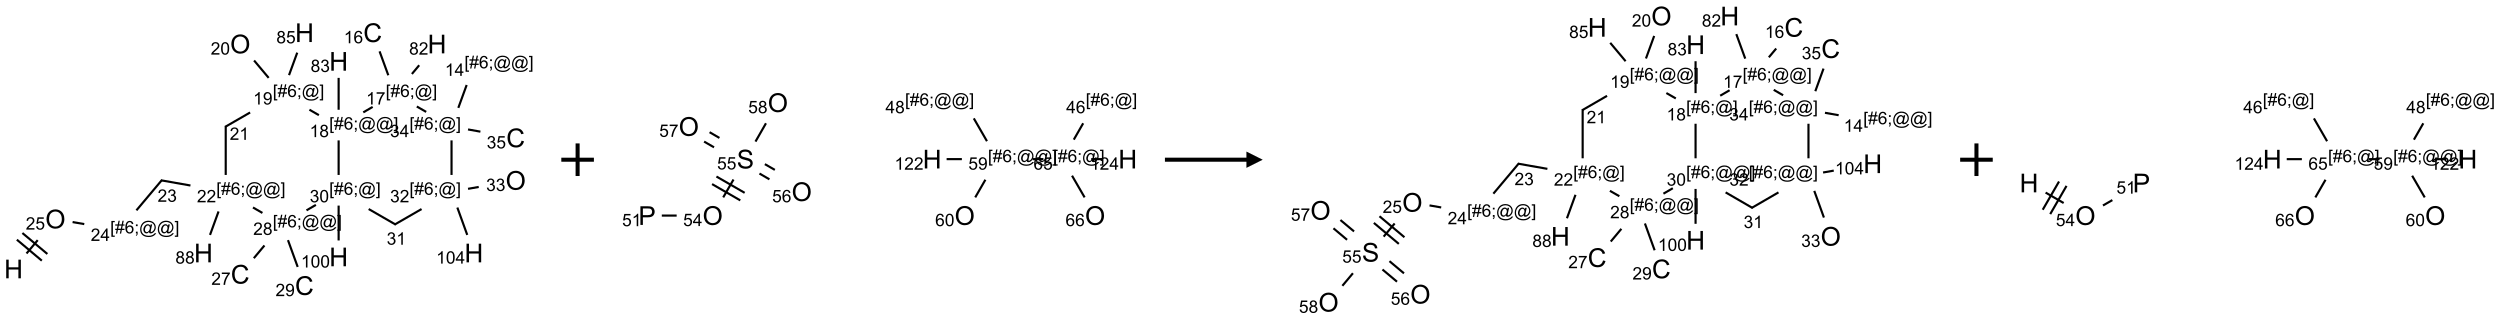 <?xml version="1.0" encoding="UTF-8"?>
<svg xmlns="http://www.w3.org/2000/svg" xmlns:xlink="http://www.w3.org/1999/xlink" width="1534" height="196" viewBox="0 0 1534 196">
<defs>
<g>
<g id="glyph-0-0">
<path d="M 2 0 L 2 -10 L 10 -10 L 10 0 Z M 2.25 -0.25 L 9.75 -0.25 L 9.75 -9.75 L 2.25 -9.75 Z M 2.25 -0.25 "/>
</g>
<g id="glyph-0-1">
<path d="M 1.281 0 L 1.281 -11.453 L 2.797 -11.453 L 2.797 -6.75 L 8.75 -6.75 L 8.75 -11.453 L 10.266 -11.453 L 10.266 0 L 8.75 0 L 8.75 -5.398 L 2.797 -5.398 L 2.797 0 Z M 1.281 0 "/>
</g>
<g id="glyph-0-2">
<path d="M 0.773 -5.578 C 0.773 -7.48 1.285 -8.969 2.305 -10.043 C 3.324 -11.117 4.645 -11.656 6.258 -11.656 C 7.316 -11.656 8.27 -11.402 9.117 -10.898 C 9.965 -10.395 10.613 -9.688 11.059 -8.785 C 11.504 -7.883 11.727 -6.855 11.727 -5.711 C 11.727 -4.551 11.492 -3.512 11.023 -2.594 C 10.555 -1.676 9.891 -0.984 9.031 -0.512 C 8.172 -0.039 7.246 0.195 6.25 0.195 C 5.172 0.195 4.207 -0.066 3.359 -0.586 C 2.512 -1.105 1.867 -1.816 1.43 -2.719 C 0.992 -3.621 0.773 -4.574 0.773 -5.578 Z M 2.336 -5.555 C 2.336 -4.176 2.707 -3.086 3.449 -2.293 C 4.191 -1.5 5.121 -1.102 6.242 -1.102 C 7.383 -1.102 8.32 -1.504 9.059 -2.305 C 9.797 -3.105 10.164 -4.246 10.164 -5.719 C 10.164 -6.652 10.008 -7.465 9.691 -8.16 C 9.375 -8.855 8.914 -9.395 8.309 -9.777 C 7.703 -10.16 7.02 -10.352 6.266 -10.352 C 5.191 -10.352 4.27 -9.984 3.496 -9.246 C 2.723 -8.508 2.336 -7.277 2.336 -5.555 Z M 2.336 -5.555 "/>
</g>
<g id="glyph-0-3">
<path d="M 9.406 -4.016 L 10.922 -3.633 C 10.605 -2.387 10.031 -1.438 9.207 -0.785 C 8.383 -0.133 7.371 0.195 6.18 0.195 C 4.945 0.195 3.941 -0.055 3.168 -0.559 C 2.395 -1.062 1.805 -1.789 1.402 -2.742 C 1 -3.695 0.797 -4.719 0.797 -5.812 C 0.797 -7.004 1.023 -8.047 1.48 -8.934 C 1.938 -9.82 2.586 -10.496 3.426 -10.957 C 4.266 -11.418 5.191 -11.648 6.203 -11.648 C 7.348 -11.648 8.312 -11.355 9.094 -10.773 C 9.875 -10.191 10.418 -9.371 10.727 -8.312 L 9.234 -7.961 C 8.969 -8.793 8.582 -9.402 8.078 -9.781 C 7.574 -10.16 6.938 -10.352 6.172 -10.352 C 5.293 -10.352 4.555 -10.141 3.965 -9.719 C 3.375 -9.297 2.957 -8.73 2.719 -8.02 C 2.48 -7.309 2.359 -6.574 2.359 -5.82 C 2.359 -4.848 2.5 -3.996 2.785 -3.27 C 3.07 -2.543 3.512 -2 4.109 -1.641 C 4.707 -1.281 5.355 -1.102 6.055 -1.102 C 6.902 -1.102 7.621 -1.348 8.211 -1.836 C 8.801 -2.324 9.199 -3.051 9.406 -4.016 Z M 9.406 -4.016 "/>
</g>
<g id="glyph-0-4">
<path d="M 1.234 0 L 1.234 -11.453 L 5.555 -11.453 C 6.316 -11.453 6.895 -11.418 7.297 -11.344 C 7.859 -11.25 8.332 -11.07 8.711 -10.809 C 9.09 -10.547 9.398 -10.176 9.629 -9.703 C 9.859 -9.23 9.977 -8.707 9.977 -8.141 C 9.977 -7.168 9.668 -6.344 9.047 -5.668 C 8.426 -4.992 7.309 -4.656 5.688 -4.656 L 2.75 -4.656 L 2.75 0 Z M 2.75 -6.008 L 5.711 -6.008 C 6.691 -6.008 7.387 -6.191 7.797 -6.555 C 8.207 -6.918 8.414 -7.434 8.414 -8.094 C 8.414 -8.574 8.293 -8.984 8.051 -9.324 C 7.809 -9.664 7.488 -9.891 7.094 -10 C 6.84 -10.066 6.367 -10.102 5.68 -10.102 L 2.75 -10.102 Z M 2.75 -6.008 "/>
</g>
<g id="glyph-0-5">
<path d="M 0.719 -3.68 L 2.148 -3.805 C 2.215 -3.23 2.375 -2.762 2.621 -2.395 C 2.867 -2.027 3.254 -1.73 3.773 -1.504 C 4.293 -1.277 4.879 -1.164 5.531 -1.164 C 6.109 -1.164 6.621 -1.25 7.062 -1.422 C 7.504 -1.594 7.836 -1.828 8.051 -2.129 C 8.266 -2.43 8.375 -2.754 8.375 -3.109 C 8.375 -3.469 8.27 -3.781 8.062 -4.051 C 7.855 -4.32 7.512 -4.543 7.031 -4.727 C 6.723 -4.848 6.043 -5.031 4.992 -5.285 C 3.941 -5.539 3.203 -5.777 2.781 -6 C 2.234 -6.285 1.828 -6.641 1.559 -7.066 C 1.289 -7.492 1.156 -7.965 1.156 -8.492 C 1.156 -9.07 1.32 -9.609 1.648 -10.113 C 1.977 -10.617 2.457 -10.996 3.086 -11.258 C 3.715 -11.52 4.418 -11.648 5.188 -11.648 C 6.035 -11.648 6.785 -11.512 7.434 -11.238 C 8.082 -10.965 8.582 -10.562 8.93 -10.031 C 9.277 -9.5 9.465 -8.898 9.492 -8.227 L 8.039 -8.117 C 7.961 -8.84 7.695 -9.387 7.246 -9.758 C 6.797 -10.129 6.129 -10.312 5.25 -10.312 C 4.332 -10.312 3.664 -10.145 3.246 -9.809 C 2.828 -9.473 2.617 -9.066 2.617 -8.594 C 2.617 -8.184 2.766 -7.844 3.062 -7.578 C 3.355 -7.312 4.117 -7.039 5.348 -6.762 C 6.578 -6.484 7.426 -6.238 7.883 -6.031 C 8.551 -5.723 9.043 -5.336 9.359 -4.863 C 9.676 -4.391 9.836 -3.848 9.836 -3.234 C 9.836 -2.625 9.66 -2.051 9.312 -1.512 C 8.965 -0.973 8.461 -0.555 7.809 -0.254 C 7.156 0.047 6.418 0.195 5.602 0.195 C 4.566 0.195 3.695 0.043 2.996 -0.258 C 2.297 -0.559 1.746 -1.016 1.348 -1.621 C 0.949 -2.227 0.738 -2.914 0.719 -3.68 Z M 0.719 -3.68 "/>
</g>
<g id="glyph-1-0">
<path d="M 1.332 0 L 1.332 -6.668 L 6.668 -6.668 L 6.668 0 Z M 1.5 -0.168 L 6.5 -0.168 L 6.5 -6.5 L 1.5 -6.5 Z M 1.5 -0.168 "/>
</g>
<g id="glyph-1-1">
<path d="M 5.371 -0.902 L 5.371 0 L 0.324 0 C 0.316 -0.227 0.352 -0.441 0.434 -0.652 C 0.562 -0.996 0.766 -1.332 1.051 -1.668 C 1.332 -2 1.742 -2.387 2.277 -2.824 C 3.105 -3.504 3.668 -4.043 3.957 -4.441 C 4.25 -4.84 4.395 -5.215 4.395 -5.566 C 4.395 -5.938 4.262 -6.254 3.996 -6.508 C 3.73 -6.762 3.387 -6.891 2.957 -6.891 C 2.508 -6.891 2.145 -6.754 1.875 -6.484 C 1.605 -6.215 1.469 -5.84 1.465 -5.359 L 0.5 -5.457 C 0.566 -6.176 0.812 -6.727 1.246 -7.102 C 1.676 -7.477 2.254 -7.668 2.98 -7.668 C 3.711 -7.668 4.293 -7.465 4.719 -7.059 C 5.145 -6.652 5.359 -6.148 5.359 -5.547 C 5.359 -5.242 5.297 -4.941 5.172 -4.645 C 5.047 -4.352 4.84 -4.039 4.551 -3.715 C 4.262 -3.387 3.777 -2.938 3.105 -2.371 C 2.543 -1.898 2.18 -1.578 2.02 -1.41 C 1.859 -1.242 1.73 -1.07 1.625 -0.902 Z M 5.371 -0.902 "/>
</g>
<g id="glyph-1-2">
<path d="M 0.441 -2 L 1.426 -2.082 C 1.5 -1.605 1.668 -1.242 1.934 -1.004 C 2.199 -0.762 2.52 -0.641 2.895 -0.641 C 3.348 -0.641 3.73 -0.812 4.043 -1.152 C 4.355 -1.492 4.512 -1.941 4.512 -2.504 C 4.512 -3.039 4.359 -3.461 4.059 -3.77 C 3.758 -4.078 3.367 -4.234 2.879 -4.234 C 2.578 -4.234 2.305 -4.164 2.062 -4.027 C 1.82 -3.891 1.629 -3.715 1.488 -3.496 L 0.609 -3.609 L 1.348 -7.531 L 5.145 -7.531 L 5.145 -6.637 L 2.098 -6.637 L 1.688 -4.582 C 2.145 -4.902 2.625 -5.062 3.129 -5.062 C 3.797 -5.062 4.359 -4.832 4.816 -4.371 C 5.277 -3.91 5.504 -3.312 5.504 -2.59 C 5.504 -1.898 5.305 -1.301 4.902 -0.797 C 4.41 -0.18 3.742 0.129 2.895 0.129 C 2.199 0.129 1.633 -0.062 1.195 -0.453 C 0.758 -0.844 0.504 -1.359 0.441 -2 Z M 0.441 -2 "/>
</g>
<g id="glyph-1-3">
<path d="M 0.723 2.121 L 0.723 -7.637 L 2.793 -7.637 L 2.793 -6.859 L 1.66 -6.859 L 1.66 1.344 L 2.793 1.344 L 2.793 2.121 Z M 0.723 2.121 "/>
</g>
<g id="glyph-1-4">
<path d="M 0.535 0.129 L 0.988 -2.09 L 0.109 -2.09 L 0.109 -2.863 L 1.145 -2.863 L 1.531 -4.754 L 0.109 -4.754 L 0.109 -5.531 L 1.688 -5.531 L 2.141 -7.766 L 2.922 -7.766 L 2.469 -5.531 L 4.109 -5.531 L 4.562 -7.766 L 5.348 -7.766 L 4.895 -5.531 L 5.797 -5.531 L 5.797 -4.754 L 4.738 -4.754 L 4.348 -2.863 L 5.797 -2.863 L 5.797 -2.09 L 4.191 -2.09 L 3.738 0.129 L 2.957 0.129 L 3.406 -2.09 L 1.77 -2.09 L 1.316 0.129 Z M 1.926 -2.863 L 3.562 -2.863 L 3.953 -4.754 L 2.312 -4.754 Z M 1.926 -2.863 "/>
</g>
<g id="glyph-1-5">
<path d="M 5.309 -5.766 L 4.375 -5.691 C 4.293 -6.059 4.172 -6.328 4.02 -6.496 C 3.766 -6.762 3.453 -6.895 3.082 -6.895 C 2.785 -6.895 2.523 -6.812 2.297 -6.645 C 2 -6.43 1.77 -6.117 1.598 -5.703 C 1.43 -5.289 1.34 -4.703 1.332 -3.938 C 1.559 -4.281 1.836 -4.535 2.16 -4.703 C 2.488 -4.871 2.828 -4.953 3.188 -4.953 C 3.812 -4.953 4.344 -4.723 4.785 -4.262 C 5.223 -3.801 5.441 -3.207 5.441 -2.48 C 5.441 -2 5.34 -1.555 5.133 -1.145 C 4.926 -0.73 4.641 -0.418 4.281 -0.199 C 3.922 0.02 3.512 0.129 3.051 0.129 C 2.27 0.129 1.633 -0.156 1.141 -0.73 C 0.648 -1.305 0.402 -2.254 0.402 -3.574 C 0.402 -5.051 0.672 -6.121 1.219 -6.793 C 1.695 -7.375 2.336 -7.668 3.141 -7.668 C 3.742 -7.668 4.234 -7.5 4.617 -7.16 C 5 -6.824 5.23 -6.359 5.309 -5.766 Z M 1.48 -2.473 C 1.48 -2.152 1.547 -1.844 1.684 -1.547 C 1.82 -1.25 2.016 -1.027 2.262 -0.871 C 2.508 -0.719 2.766 -0.641 3.035 -0.641 C 3.434 -0.641 3.773 -0.801 4.059 -1.121 C 4.344 -1.441 4.484 -1.875 4.484 -2.422 C 4.484 -2.949 4.344 -3.367 4.062 -3.668 C 3.781 -3.973 3.426 -4.125 3 -4.125 C 2.578 -4.125 2.219 -3.973 1.922 -3.668 C 1.625 -3.363 1.48 -2.969 1.48 -2.473 Z M 1.48 -2.473 "/>
</g>
<g id="glyph-1-6">
<path d="M 0.949 -4.465 L 0.949 -5.531 L 2.016 -5.531 L 2.016 -4.465 Z M 0.949 0 L 0.949 -1.066 L 2.016 -1.066 L 2.016 0 C 2.016 0.391 1.945 0.711 1.809 0.949 C 1.668 1.191 1.449 1.379 1.145 1.512 L 0.887 1.109 C 1.082 1.023 1.23 0.895 1.324 0.727 C 1.418 0.559 1.469 0.316 1.48 0 Z M 0.949 0 "/>
</g>
<g id="glyph-1-7">
<path d="M 6.047 -0.848 C 5.82 -0.59 5.57 -0.379 5.289 -0.223 C 5.008 -0.062 4.73 0.016 4.449 0.016 C 4.141 0.016 3.84 -0.074 3.547 -0.254 C 3.254 -0.434 3.02 -0.715 2.836 -1.09 C 2.652 -1.465 2.562 -1.875 2.562 -2.324 C 2.562 -2.875 2.703 -3.43 2.988 -3.98 C 3.27 -4.535 3.621 -4.953 4.043 -5.23 C 4.461 -5.508 4.871 -5.645 5.266 -5.645 C 5.566 -5.645 5.855 -5.566 6.129 -5.41 C 6.402 -5.25 6.641 -5.012 6.84 -4.688 L 7.016 -5.496 L 7.949 -5.496 L 7.199 -2 C 7.094 -1.516 7.043 -1.246 7.043 -1.191 C 7.043 -1.098 7.078 -1.02 7.148 -0.949 C 7.219 -0.883 7.305 -0.848 7.406 -0.848 C 7.59 -0.848 7.832 -0.953 8.129 -1.168 C 8.527 -1.445 8.84 -1.816 9.07 -2.285 C 9.301 -2.75 9.418 -3.234 9.418 -3.73 C 9.418 -4.309 9.27 -4.852 8.973 -5.355 C 8.676 -5.859 8.23 -6.262 7.645 -6.562 C 7.055 -6.863 6.406 -7.016 5.691 -7.016 C 4.879 -7.016 4.137 -6.824 3.465 -6.445 C 2.793 -6.066 2.273 -5.52 1.902 -4.809 C 1.535 -4.098 1.348 -3.34 1.348 -2.527 C 1.348 -1.676 1.535 -0.941 1.902 -0.328 C 2.273 0.285 2.809 0.742 3.508 1.035 C 4.207 1.328 4.984 1.473 5.832 1.473 C 6.742 1.473 7.504 1.32 8.121 1.016 C 8.734 0.711 9.195 0.34 9.5 -0.098 L 10.441 -0.098 C 10.266 0.266 9.961 0.637 9.531 1.016 C 9.102 1.395 8.59 1.695 7.996 1.914 C 7.402 2.133 6.688 2.246 5.848 2.246 C 5.078 2.246 4.367 2.145 3.715 1.949 C 3.066 1.75 2.512 1.453 2.051 1.055 C 1.594 0.656 1.25 0.199 1.016 -0.316 C 0.723 -0.973 0.578 -1.684 0.578 -2.441 C 0.578 -3.289 0.75 -4.098 1.098 -4.863 C 1.523 -5.805 2.125 -6.527 2.902 -7.027 C 3.684 -7.527 4.629 -7.777 5.738 -7.777 C 6.602 -7.777 7.375 -7.602 8.059 -7.246 C 8.746 -6.895 9.285 -6.371 9.684 -5.672 C 10.02 -5.07 10.188 -4.418 10.188 -3.715 C 10.188 -2.707 9.832 -1.812 9.125 -1.031 C 8.492 -0.328 7.801 0.02 7.051 0.02 C 6.812 0.02 6.617 -0.016 6.473 -0.09 C 6.324 -0.16 6.215 -0.266 6.145 -0.402 C 6.102 -0.488 6.066 -0.637 6.047 -0.848 Z M 3.527 -2.262 C 3.527 -1.785 3.641 -1.414 3.863 -1.152 C 4.09 -0.887 4.348 -0.754 4.641 -0.754 C 4.836 -0.754 5.039 -0.812 5.254 -0.93 C 5.469 -1.047 5.676 -1.219 5.871 -1.449 C 6.066 -1.676 6.23 -1.969 6.355 -2.32 C 6.48 -2.672 6.543 -3.027 6.543 -3.379 C 6.543 -3.852 6.426 -4.219 6.191 -4.48 C 5.957 -4.738 5.672 -4.871 5.332 -4.871 C 5.109 -4.871 4.902 -4.812 4.707 -4.699 C 4.512 -4.586 4.32 -4.406 4.137 -4.156 C 3.953 -3.906 3.805 -3.602 3.691 -3.246 C 3.582 -2.887 3.527 -2.559 3.527 -2.262 Z M 3.527 -2.262 "/>
</g>
<g id="glyph-1-8">
<path d="M 2.27 2.121 L 0.203 2.121 L 0.203 1.344 L 1.332 1.344 L 1.332 -6.859 L 0.203 -6.859 L 0.203 -7.637 L 2.27 -7.637 Z M 2.27 2.121 "/>
</g>
<g id="glyph-1-9">
<path d="M 3.449 0 L 3.449 -1.828 L 0.137 -1.828 L 0.137 -2.688 L 3.621 -7.637 L 4.387 -7.637 L 4.387 -2.688 L 5.418 -2.688 L 5.418 -1.828 L 4.387 -1.828 L 4.387 0 Z M 3.449 -2.688 L 3.449 -6.129 L 1.059 -2.688 Z M 3.449 -2.688 "/>
</g>
<g id="glyph-1-10">
<path d="M 0.449 -2.016 L 1.387 -2.141 C 1.492 -1.609 1.676 -1.227 1.934 -0.992 C 2.191 -0.758 2.508 -0.641 2.879 -0.641 C 3.32 -0.641 3.695 -0.793 3.996 -1.098 C 4.301 -1.402 4.453 -1.781 4.453 -2.234 C 4.453 -2.664 4.312 -3.02 4.031 -3.301 C 3.75 -3.578 3.391 -3.719 2.957 -3.719 C 2.781 -3.719 2.562 -3.684 2.297 -3.613 L 2.402 -4.438 C 2.465 -4.43 2.516 -4.426 2.551 -4.426 C 2.949 -4.426 3.312 -4.531 3.629 -4.738 C 3.949 -4.949 4.109 -5.27 4.109 -5.703 C 4.109 -6.047 3.992 -6.332 3.762 -6.559 C 3.527 -6.785 3.227 -6.895 2.859 -6.895 C 2.496 -6.895 2.191 -6.781 1.949 -6.551 C 1.707 -6.324 1.547 -5.98 1.48 -5.52 L 0.543 -5.688 C 0.656 -6.316 0.918 -6.805 1.324 -7.148 C 1.73 -7.492 2.234 -7.668 2.84 -7.668 C 3.254 -7.668 3.641 -7.578 3.988 -7.398 C 4.34 -7.219 4.609 -6.977 4.793 -6.668 C 4.98 -6.359 5.074 -6.031 5.074 -5.684 C 5.074 -5.352 4.984 -5.051 4.809 -4.781 C 4.629 -4.512 4.367 -4.297 4.02 -4.137 C 4.473 -4.031 4.824 -3.816 5.074 -3.488 C 5.324 -3.16 5.449 -2.75 5.449 -2.254 C 5.449 -1.59 5.203 -1.023 4.719 -0.559 C 4.234 -0.098 3.617 0.137 2.875 0.137 C 2.203 0.137 1.648 -0.062 1.207 -0.465 C 0.762 -0.863 0.512 -1.379 0.449 -2.016 Z M 0.449 -2.016 "/>
</g>
<g id="glyph-1-11">
<path d="M 1.887 -4.141 C 1.496 -4.281 1.207 -4.484 1.02 -4.75 C 0.832 -5.016 0.738 -5.328 0.738 -5.699 C 0.738 -6.254 0.938 -6.719 1.34 -7.098 C 1.738 -7.477 2.27 -7.668 2.934 -7.668 C 3.598 -7.668 4.137 -7.473 4.543 -7.086 C 4.949 -6.699 5.152 -6.227 5.152 -5.672 C 5.152 -5.316 5.059 -5.008 4.871 -4.746 C 4.688 -4.484 4.406 -4.281 4.027 -4.141 C 4.496 -3.988 4.852 -3.742 5.098 -3.402 C 5.34 -3.062 5.465 -2.656 5.465 -2.184 C 5.465 -1.531 5.234 -0.98 4.77 -0.535 C 4.309 -0.09 3.703 0.129 2.949 0.129 C 2.195 0.129 1.586 -0.094 1.125 -0.539 C 0.664 -0.984 0.434 -1.543 0.434 -2.207 C 0.434 -2.703 0.559 -3.121 0.809 -3.457 C 1.062 -3.793 1.422 -4.02 1.887 -4.141 Z M 1.699 -5.73 C 1.699 -5.367 1.812 -5.074 2.047 -4.844 C 2.281 -4.613 2.582 -4.5 2.953 -4.5 C 3.312 -4.5 3.609 -4.613 3.84 -4.84 C 4.07 -5.066 4.188 -5.348 4.188 -5.676 C 4.188 -6.02 4.07 -6.309 3.832 -6.543 C 3.594 -6.777 3.297 -6.895 2.941 -6.895 C 2.586 -6.895 2.289 -6.781 2.051 -6.551 C 1.816 -6.324 1.699 -6.047 1.699 -5.73 Z M 1.395 -2.203 C 1.395 -1.938 1.461 -1.676 1.586 -1.426 C 1.711 -1.176 1.902 -0.984 2.152 -0.848 C 2.402 -0.711 2.672 -0.641 2.957 -0.641 C 3.406 -0.641 3.777 -0.785 4.066 -1.074 C 4.359 -1.363 4.504 -1.727 4.504 -2.172 C 4.504 -2.625 4.355 -2.996 4.055 -3.293 C 3.754 -3.586 3.379 -3.734 2.926 -3.734 C 2.484 -3.734 2.121 -3.59 1.832 -3.297 C 1.543 -3.004 1.395 -2.641 1.395 -2.203 Z M 1.395 -2.203 "/>
</g>
<g id="glyph-1-12">
<path d="M 3.973 0 L 3.035 0 L 3.035 -5.973 C 2.809 -5.758 2.516 -5.543 2.148 -5.328 C 1.781 -5.113 1.453 -4.953 1.16 -4.844 L 1.16 -5.75 C 1.684 -5.996 2.145 -6.297 2.535 -6.645 C 2.93 -6.996 3.207 -7.336 3.371 -7.668 L 3.973 -7.668 Z M 3.973 0 "/>
</g>
<g id="glyph-1-13">
<path d="M 0.582 -1.766 L 1.484 -1.848 C 1.562 -1.426 1.707 -1.117 1.922 -0.926 C 2.137 -0.734 2.414 -0.641 2.75 -0.641 C 3.039 -0.641 3.289 -0.707 3.508 -0.84 C 3.727 -0.973 3.902 -1.148 4.043 -1.367 C 4.18 -1.586 4.297 -1.887 4.391 -2.262 C 4.484 -2.637 4.531 -3.016 4.531 -3.406 C 4.531 -3.449 4.531 -3.512 4.527 -3.594 C 4.34 -3.297 4.082 -3.055 3.758 -2.867 C 3.434 -2.68 3.082 -2.59 2.703 -2.59 C 2.07 -2.59 1.535 -2.816 1.098 -3.277 C 0.66 -3.734 0.441 -4.34 0.441 -5.09 C 0.441 -5.863 0.672 -6.484 1.129 -6.957 C 1.586 -7.43 2.156 -7.668 2.844 -7.668 C 3.34 -7.668 3.793 -7.531 4.207 -7.266 C 4.617 -7 4.93 -6.617 5.145 -6.121 C 5.355 -5.629 5.465 -4.91 5.465 -3.973 C 5.465 -2.996 5.359 -2.223 5.145 -1.645 C 4.934 -1.066 4.617 -0.625 4.199 -0.324 C 3.781 -0.02 3.293 0.129 2.73 0.129 C 2.133 0.129 1.645 -0.035 1.266 -0.367 C 0.887 -0.699 0.66 -1.164 0.582 -1.766 Z M 4.422 -5.137 C 4.422 -5.676 4.277 -6.102 3.992 -6.418 C 3.707 -6.734 3.359 -6.891 2.957 -6.891 C 2.543 -6.891 2.18 -6.719 1.871 -6.379 C 1.562 -6.039 1.406 -5.598 1.406 -5.059 C 1.406 -4.57 1.555 -4.176 1.848 -3.871 C 2.141 -3.566 2.5 -3.418 2.934 -3.418 C 3.367 -3.418 3.723 -3.57 4.004 -3.871 C 4.281 -4.176 4.422 -4.598 4.422 -5.137 Z M 4.422 -5.137 "/>
</g>
<g id="glyph-1-14">
<path d="M 0.441 -3.766 C 0.441 -4.668 0.535 -5.395 0.723 -5.945 C 0.906 -6.496 1.184 -6.922 1.551 -7.219 C 1.918 -7.516 2.375 -7.668 2.934 -7.668 C 3.344 -7.668 3.703 -7.586 4.012 -7.418 C 4.32 -7.254 4.574 -7.016 4.777 -6.707 C 4.977 -6.395 5.137 -6.016 5.25 -5.57 C 5.363 -5.125 5.422 -4.523 5.422 -3.766 C 5.422 -2.871 5.328 -2.148 5.145 -1.598 C 4.961 -1.047 4.688 -0.621 4.32 -0.32 C 3.953 -0.02 3.492 0.129 2.934 0.129 C 2.195 0.129 1.617 -0.133 1.199 -0.66 C 0.695 -1.297 0.441 -2.332 0.441 -3.766 Z M 1.406 -3.766 C 1.406 -2.512 1.555 -1.68 1.848 -1.262 C 2.141 -0.848 2.5 -0.641 2.934 -0.641 C 3.363 -0.641 3.727 -0.848 4.02 -1.266 C 4.312 -1.684 4.457 -2.516 4.457 -3.766 C 4.457 -5.023 4.312 -5.859 4.02 -6.27 C 3.727 -6.684 3.359 -6.891 2.922 -6.891 C 2.492 -6.891 2.148 -6.707 1.891 -6.344 C 1.566 -5.879 1.406 -5.02 1.406 -3.766 Z M 1.406 -3.766 "/>
</g>
<g id="glyph-1-15">
<path d="M 0.504 -6.637 L 0.504 -7.535 L 5.449 -7.535 L 5.449 -6.809 C 4.961 -6.289 4.48 -5.602 4.004 -4.746 C 3.527 -3.887 3.156 -3.004 2.895 -2.098 C 2.707 -1.461 2.59 -0.762 2.535 0 L 1.574 0 C 1.582 -0.602 1.703 -1.328 1.926 -2.176 C 2.152 -3.027 2.477 -3.848 2.898 -4.637 C 3.32 -5.426 3.77 -6.094 4.246 -6.637 Z M 0.504 -6.637 "/>
</g>
</g>
</defs>
<path fill="none" stroke-width="0.033" stroke-linecap="butt" stroke-linejoin="miter" stroke="rgb(0%, 0%, 0%)" stroke-opacity="1" stroke-miterlimit="10" d="M 0.199 3.387 L 0.371 3.182 " transform="matrix(40, 0, 0, 40, 8.303, 20.068)"/>
<path fill="none" stroke-width="0.033" stroke-linecap="butt" stroke-linejoin="miter" stroke="rgb(0%, 0%, 0%)" stroke-opacity="1" stroke-miterlimit="10" d="M 0.519 3.394 L 0.136 3.073 " transform="matrix(40, 0, 0, 40, 8.303, 20.068)"/>
<path fill="none" stroke-width="0.033" stroke-linecap="butt" stroke-linejoin="miter" stroke="rgb(0%, 0%, 0%)" stroke-opacity="1" stroke-miterlimit="10" d="M 0.434 3.497 L 0.051 3.175 " transform="matrix(40, 0, 0, 40, 8.303, 20.068)"/>
<path fill="none" stroke-width="0.033" stroke-linecap="butt" stroke-linejoin="miter" stroke="rgb(0%, 0%, 0%)" stroke-opacity="1" stroke-miterlimit="10" d="M 0.906 2.905 L 1.085 2.936 " transform="matrix(40, 0, 0, 40, 8.303, 20.068)"/>
<path fill="none" stroke-width="0.033" stroke-linecap="butt" stroke-linejoin="miter" stroke="rgb(0%, 0%, 0%)" stroke-opacity="1" stroke-miterlimit="10" d="M 1.885 2.725 L 2.277 2.259 " transform="matrix(40, 0, 0, 40, 8.303, 20.068)"/>
<path fill="none" stroke-width="0.033" stroke-linecap="butt" stroke-linejoin="miter" stroke="rgb(0%, 0%, 0%)" stroke-opacity="1" stroke-miterlimit="10" d="M 2.261 2.264 L 2.714 2.344 " transform="matrix(40, 0, 0, 40, 8.303, 20.068)"/>
<path fill="none" stroke-width="0.033" stroke-linecap="butt" stroke-linejoin="miter" stroke="rgb(0%, 0%, 0%)" stroke-opacity="1" stroke-miterlimit="10" d="M 3.145 2.742 L 3.014 3.102 " transform="matrix(40, 0, 0, 40, 8.303, 20.068)"/>
<path fill="none" stroke-width="0.033" stroke-linecap="butt" stroke-linejoin="miter" stroke="rgb(0%, 0%, 0%)" stroke-opacity="1" stroke-miterlimit="10" d="M 3.255 2.182 L 3.255 1.43 " transform="matrix(40, 0, 0, 40, 8.303, 20.068)"/>
<path fill="none" stroke-width="0.033" stroke-linecap="butt" stroke-linejoin="miter" stroke="rgb(0%, 0%, 0%)" stroke-opacity="1" stroke-miterlimit="10" d="M 3.247 1.444 L 3.629 1.224 " transform="matrix(40, 0, 0, 40, 8.303, 20.068)"/>
<path fill="none" stroke-width="0.033" stroke-linecap="butt" stroke-linejoin="miter" stroke="rgb(0%, 0%, 0%)" stroke-opacity="1" stroke-miterlimit="10" d="M 3.914 0.693 L 3.69 0.426 " transform="matrix(40, 0, 0, 40, 8.303, 20.068)"/>
<path fill="none" stroke-width="0.033" stroke-linecap="butt" stroke-linejoin="miter" stroke="rgb(0%, 0%, 0%)" stroke-opacity="1" stroke-miterlimit="10" d="M 4.226 0.651 L 4.352 0.306 " transform="matrix(40, 0, 0, 40, 8.303, 20.068)"/>
<path fill="none" stroke-width="0.033" stroke-linecap="butt" stroke-linejoin="miter" stroke="rgb(0%, 0%, 0%)" stroke-opacity="1" stroke-miterlimit="10" d="M 4.539 1.181 L 4.684 1.265 " transform="matrix(40, 0, 0, 40, 8.303, 20.068)"/>
<path fill="none" stroke-width="0.033" stroke-linecap="butt" stroke-linejoin="miter" stroke="rgb(0%, 0%, 0%)" stroke-opacity="1" stroke-miterlimit="10" d="M 4.987 1.182 L 4.987 0.693 " transform="matrix(40, 0, 0, 40, 8.303, 20.068)"/>
<path fill="none" stroke-width="0.033" stroke-linecap="butt" stroke-linejoin="miter" stroke="rgb(0%, 0%, 0%)" stroke-opacity="1" stroke-miterlimit="10" d="M 5.365 1.222 L 5.509 1.138 " transform="matrix(40, 0, 0, 40, 8.303, 20.068)"/>
<path fill="none" stroke-width="0.033" stroke-linecap="butt" stroke-linejoin="miter" stroke="rgb(0%, 0%, 0%)" stroke-opacity="1" stroke-miterlimit="10" d="M 6.111 0.633 L 6.223 0.499 " transform="matrix(40, 0, 0, 40, 8.303, 20.068)"/>
<path fill="none" stroke-width="0.033" stroke-linecap="butt" stroke-linejoin="miter" stroke="rgb(0%, 0%, 0%)" stroke-opacity="1" stroke-miterlimit="10" d="M 5.749 0.653 L 5.615 0.286 " transform="matrix(40, 0, 0, 40, 8.303, 20.068)"/>
<path fill="none" stroke-width="0.033" stroke-linecap="butt" stroke-linejoin="miter" stroke="rgb(0%, 0%, 0%)" stroke-opacity="1" stroke-miterlimit="10" d="M 6.186 1.132 L 6.33 1.215 " transform="matrix(40, 0, 0, 40, 8.303, 20.068)"/>
<path fill="none" stroke-width="0.033" stroke-linecap="butt" stroke-linejoin="miter" stroke="rgb(0%, 0%, 0%)" stroke-opacity="1" stroke-miterlimit="10" d="M 6.823 1.153 L 6.951 0.802 " transform="matrix(40, 0, 0, 40, 8.303, 20.068)"/>
<path fill="none" stroke-width="0.033" stroke-linecap="butt" stroke-linejoin="miter" stroke="rgb(0%, 0%, 0%)" stroke-opacity="1" stroke-miterlimit="10" d="M 6.972 1.484 L 7.162 1.518 " transform="matrix(40, 0, 0, 40, 8.303, 20.068)"/>
<path fill="none" stroke-width="0.033" stroke-linecap="butt" stroke-linejoin="miter" stroke="rgb(0%, 0%, 0%)" stroke-opacity="1" stroke-miterlimit="10" d="M 6.719 1.652 L 6.719 2.182 " transform="matrix(40, 0, 0, 40, 8.303, 20.068)"/>
<path fill="none" stroke-width="0.033" stroke-linecap="butt" stroke-linejoin="miter" stroke="rgb(0%, 0%, 0%)" stroke-opacity="1" stroke-miterlimit="10" d="M 6.972 2.395 L 7.136 2.366 " transform="matrix(40, 0, 0, 40, 8.303, 20.068)"/>
<path fill="none" stroke-width="0.033" stroke-linecap="butt" stroke-linejoin="miter" stroke="rgb(0%, 0%, 0%)" stroke-opacity="1" stroke-miterlimit="10" d="M 6.808 2.682 L 6.96 3.102 " transform="matrix(40, 0, 0, 40, 8.303, 20.068)"/>
<path fill="none" stroke-width="0.033" stroke-linecap="butt" stroke-linejoin="miter" stroke="rgb(0%, 0%, 0%)" stroke-opacity="1" stroke-miterlimit="10" d="M 6.259 2.705 L 5.845 2.944 " transform="matrix(40, 0, 0, 40, 8.303, 20.068)"/>
<path fill="none" stroke-width="0.033" stroke-linecap="butt" stroke-linejoin="miter" stroke="rgb(0%, 0%, 0%)" stroke-opacity="1" stroke-miterlimit="10" d="M 5.862 2.944 L 5.448 2.705 " transform="matrix(40, 0, 0, 40, 8.303, 20.068)"/>
<path fill="none" stroke-width="0.033" stroke-linecap="butt" stroke-linejoin="miter" stroke="rgb(0%, 0%, 0%)" stroke-opacity="1" stroke-miterlimit="10" d="M 4.987 2.182 L 4.987 1.652 " transform="matrix(40, 0, 0, 40, 8.303, 20.068)"/>
<path fill="none" stroke-width="0.033" stroke-linecap="butt" stroke-linejoin="miter" stroke="rgb(0%, 0%, 0%)" stroke-opacity="1" stroke-miterlimit="10" d="M 4.987 2.652 L 4.987 3.187 " transform="matrix(40, 0, 0, 40, 8.303, 20.068)"/>
<path fill="none" stroke-width="0.033" stroke-linecap="butt" stroke-linejoin="miter" stroke="rgb(0%, 0%, 0%)" stroke-opacity="1" stroke-miterlimit="10" d="M 4.638 2.641 L 4.494 2.725 " transform="matrix(40, 0, 0, 40, 8.303, 20.068)"/>
<path fill="none" stroke-width="0.033" stroke-linecap="butt" stroke-linejoin="miter" stroke="rgb(0%, 0%, 0%)" stroke-opacity="1" stroke-miterlimit="10" d="M 3.818 2.765 L 3.673 2.681 " transform="matrix(40, 0, 0, 40, 8.303, 20.068)"/>
<path fill="none" stroke-width="0.033" stroke-linecap="butt" stroke-linejoin="miter" stroke="rgb(0%, 0%, 0%)" stroke-opacity="1" stroke-miterlimit="10" d="M 4.21 3.182 L 4.359 3.593 " transform="matrix(40, 0, 0, 40, 8.303, 20.068)"/>
<path fill="none" stroke-width="0.033" stroke-linecap="butt" stroke-linejoin="miter" stroke="rgb(0%, 0%, 0%)" stroke-opacity="1" stroke-miterlimit="10" d="M 3.849 3.264 L 3.686 3.459 " transform="matrix(40, 0, 0, 40, 8.303, 20.068)"/>
<g fill="rgb(0%, 0%, 0%)" fill-opacity="1">
<use xlink:href="#glyph-0-1" x="2.531" y="170.773"/>
</g>
<g fill="rgb(0%, 0%, 0%)" fill-opacity="1">
<use xlink:href="#glyph-0-2" x="27.766" y="140.137"/>
</g>
<g fill="rgb(0%, 0%, 0%)" fill-opacity="1">
<use xlink:href="#glyph-1-1" x="15.77" y="140.887"/>
<use xlink:href="#glyph-1-2" x="21.702" y="140.887"/>
</g>
<g fill="rgb(0%, 0%, 0%)" fill-opacity="1">
<use xlink:href="#glyph-1-3" x="67.617" y="143.203"/>
<use xlink:href="#glyph-1-4" x="70.581" y="143.203"/>
<use xlink:href="#glyph-1-5" x="76.513" y="143.203"/>
<use xlink:href="#glyph-1-6" x="82.445" y="143.203"/>
<use xlink:href="#glyph-1-7" x="85.409" y="143.203"/>
<use xlink:href="#glyph-1-7" x="96.237" y="143.203"/>
<use xlink:href="#glyph-1-8" x="107.065" y="143.203"/>
</g>
<g fill="rgb(0%, 0%, 0%)" fill-opacity="1">
<use xlink:href="#glyph-1-1" x="55.664" y="147.832"/>
<use xlink:href="#glyph-1-9" x="61.596" y="147.832"/>
</g>
<g fill="rgb(0%, 0%, 0%)" fill-opacity="1">
<use xlink:href="#glyph-1-1" x="96.68" y="123.832"/>
<use xlink:href="#glyph-1-10" x="102.612" y="123.832"/>
</g>
<g fill="rgb(0%, 0%, 0%)" fill-opacity="1">
<use xlink:href="#glyph-1-3" x="132.723" y="119.508"/>
<use xlink:href="#glyph-1-4" x="135.686" y="119.508"/>
<use xlink:href="#glyph-1-5" x="141.618" y="119.508"/>
<use xlink:href="#glyph-1-6" x="147.551" y="119.508"/>
<use xlink:href="#glyph-1-7" x="150.514" y="119.508"/>
<use xlink:href="#glyph-1-7" x="161.342" y="119.508"/>
<use xlink:href="#glyph-1-8" x="172.171" y="119.508"/>
</g>
<g fill="rgb(0%, 0%, 0%)" fill-opacity="1">
<use xlink:href="#glyph-1-1" x="120.812" y="124.137"/>
<use xlink:href="#glyph-1-1" x="126.745" y="124.137"/>
</g>
<g fill="rgb(0%, 0%, 0%)" fill-opacity="1">
<use xlink:href="#glyph-0-1" x="119.059" y="160.973"/>
</g>
<g fill="rgb(0%, 0%, 0%)" fill-opacity="1">
<use xlink:href="#glyph-1-11" x="107.609" y="161.762"/>
<use xlink:href="#glyph-1-11" x="113.542" y="161.762"/>
</g>
<g fill="rgb(0%, 0%, 0%)" fill-opacity="1">
<use xlink:href="#glyph-1-1" x="140.941" y="85.84"/>
<use xlink:href="#glyph-1-12" x="146.874" y="85.84"/>
</g>
<g fill="rgb(0%, 0%, 0%)" fill-opacity="1">
<use xlink:href="#glyph-1-3" x="167.363" y="59.508"/>
<use xlink:href="#glyph-1-4" x="170.327" y="59.508"/>
<use xlink:href="#glyph-1-5" x="176.259" y="59.508"/>
<use xlink:href="#glyph-1-6" x="182.191" y="59.508"/>
<use xlink:href="#glyph-1-7" x="185.155" y="59.508"/>
<use xlink:href="#glyph-1-8" x="195.983" y="59.508"/>
</g>
<g fill="rgb(0%, 0%, 0%)" fill-opacity="1">
<use xlink:href="#glyph-1-12" x="155.359" y="64.137"/>
<use xlink:href="#glyph-1-13" x="161.292" y="64.137"/>
</g>
<g fill="rgb(0%, 0%, 0%)" fill-opacity="1">
<use xlink:href="#glyph-0-2" x="141.191" y="32.746"/>
</g>
<g fill="rgb(0%, 0%, 0%)" fill-opacity="1">
<use xlink:href="#glyph-1-1" x="129.277" y="33.496"/>
<use xlink:href="#glyph-1-14" x="135.21" y="33.496"/>
</g>
<g fill="rgb(0%, 0%, 0%)" fill-opacity="1">
<use xlink:href="#glyph-0-1" x="181.059" y="25.797"/>
</g>
<g fill="rgb(0%, 0%, 0%)" fill-opacity="1">
<use xlink:href="#glyph-1-11" x="169.57" y="26.59"/>
<use xlink:href="#glyph-1-2" x="175.503" y="26.59"/>
</g>
<g fill="rgb(0%, 0%, 0%)" fill-opacity="1">
<use xlink:href="#glyph-1-3" x="202.004" y="79.508"/>
<use xlink:href="#glyph-1-4" x="204.967" y="79.508"/>
<use xlink:href="#glyph-1-5" x="210.9" y="79.508"/>
<use xlink:href="#glyph-1-6" x="216.832" y="79.508"/>
<use xlink:href="#glyph-1-7" x="219.796" y="79.508"/>
<use xlink:href="#glyph-1-7" x="230.624" y="79.508"/>
<use xlink:href="#glyph-1-8" x="241.452" y="79.508"/>
</g>
<g fill="rgb(0%, 0%, 0%)" fill-opacity="1">
<use xlink:href="#glyph-1-12" x="190" y="84.137"/>
<use xlink:href="#glyph-1-11" x="195.932" y="84.137"/>
</g>
<g fill="rgb(0%, 0%, 0%)" fill-opacity="1">
<use xlink:href="#glyph-0-1" x="202.02" y="43.383"/>
</g>
<g fill="rgb(0%, 0%, 0%)" fill-opacity="1">
<use xlink:href="#glyph-1-11" x="190.586" y="44.176"/>
<use xlink:href="#glyph-1-10" x="196.518" y="44.176"/>
</g>
<g fill="rgb(0%, 0%, 0%)" fill-opacity="1">
<use xlink:href="#glyph-1-3" x="236.645" y="59.508"/>
<use xlink:href="#glyph-1-4" x="239.608" y="59.508"/>
<use xlink:href="#glyph-1-5" x="245.54" y="59.508"/>
<use xlink:href="#glyph-1-6" x="251.473" y="59.508"/>
<use xlink:href="#glyph-1-7" x="254.436" y="59.508"/>
<use xlink:href="#glyph-1-8" x="265.264" y="59.508"/>
</g>
<g fill="rgb(0%, 0%, 0%)" fill-opacity="1">
<use xlink:href="#glyph-1-12" x="224.656" y="64.137"/>
<use xlink:href="#glyph-1-15" x="230.589" y="64.137"/>
</g>
<g fill="rgb(0%, 0%, 0%)" fill-opacity="1">
<use xlink:href="#glyph-0-1" x="262.371" y="32.742"/>
</g>
<g fill="rgb(0%, 0%, 0%)" fill-opacity="1">
<use xlink:href="#glyph-1-11" x="251.016" y="33.535"/>
<use xlink:href="#glyph-1-1" x="256.948" y="33.535"/>
</g>
<g fill="rgb(0%, 0%, 0%)" fill-opacity="1">
<use xlink:href="#glyph-0-3" x="222.895" y="25.797"/>
</g>
<g fill="rgb(0%, 0%, 0%)" fill-opacity="1">
<use xlink:href="#glyph-1-12" x="210.98" y="26.551"/>
<use xlink:href="#glyph-1-5" x="216.913" y="26.551"/>
</g>
<g fill="rgb(0%, 0%, 0%)" fill-opacity="1">
<use xlink:href="#glyph-1-3" x="251.246" y="79.508"/>
<use xlink:href="#glyph-1-4" x="254.21" y="79.508"/>
<use xlink:href="#glyph-1-5" x="260.142" y="79.508"/>
<use xlink:href="#glyph-1-6" x="266.074" y="79.508"/>
<use xlink:href="#glyph-1-7" x="269.038" y="79.508"/>
<use xlink:href="#glyph-1-8" x="279.866" y="79.508"/>
</g>
<g fill="rgb(0%, 0%, 0%)" fill-opacity="1">
<use xlink:href="#glyph-1-10" x="239.289" y="84.137"/>
<use xlink:href="#glyph-1-9" x="245.221" y="84.137"/>
</g>
<g fill="rgb(0%, 0%, 0%)" fill-opacity="1">
<use xlink:href="#glyph-1-3" x="284.969" y="41.922"/>
<use xlink:href="#glyph-1-4" x="287.932" y="41.922"/>
<use xlink:href="#glyph-1-5" x="293.865" y="41.922"/>
<use xlink:href="#glyph-1-6" x="299.797" y="41.922"/>
<use xlink:href="#glyph-1-7" x="302.76" y="41.922"/>
<use xlink:href="#glyph-1-7" x="313.589" y="41.922"/>
<use xlink:href="#glyph-1-8" x="324.417" y="41.922"/>
</g>
<g fill="rgb(0%, 0%, 0%)" fill-opacity="1">
<use xlink:href="#glyph-1-12" x="273.008" y="46.551"/>
<use xlink:href="#glyph-1-9" x="278.94" y="46.551"/>
</g>
<g fill="rgb(0%, 0%, 0%)" fill-opacity="1">
<use xlink:href="#glyph-0-3" x="310.609" y="90.328"/>
</g>
<g fill="rgb(0%, 0%, 0%)" fill-opacity="1">
<use xlink:href="#glyph-1-10" x="298.633" y="91.082"/>
<use xlink:href="#glyph-1-2" x="304.565" y="91.082"/>
</g>
<g fill="rgb(0%, 0%, 0%)" fill-opacity="1">
<use xlink:href="#glyph-1-3" x="251.246" y="119.508"/>
<use xlink:href="#glyph-1-4" x="254.21" y="119.508"/>
<use xlink:href="#glyph-1-5" x="260.142" y="119.508"/>
<use xlink:href="#glyph-1-6" x="266.074" y="119.508"/>
<use xlink:href="#glyph-1-7" x="269.038" y="119.508"/>
<use xlink:href="#glyph-1-8" x="279.866" y="119.508"/>
</g>
<g fill="rgb(0%, 0%, 0%)" fill-opacity="1">
<use xlink:href="#glyph-1-10" x="239.336" y="124.137"/>
<use xlink:href="#glyph-1-1" x="245.268" y="124.137"/>
</g>
<g fill="rgb(0%, 0%, 0%)" fill-opacity="1">
<use xlink:href="#glyph-0-2" x="310.219" y="116.441"/>
</g>
<g fill="rgb(0%, 0%, 0%)" fill-opacity="1">
<use xlink:href="#glyph-1-10" x="298.277" y="117.191"/>
<use xlink:href="#glyph-1-10" x="304.21" y="117.191"/>
</g>
<g fill="rgb(0%, 0%, 0%)" fill-opacity="1">
<use xlink:href="#glyph-0-1" x="284.984" y="160.973"/>
</g>
<g fill="rgb(0%, 0%, 0%)" fill-opacity="1">
<use xlink:href="#glyph-1-12" x="267.648" y="161.762"/>
<use xlink:href="#glyph-1-14" x="273.581" y="161.762"/>
<use xlink:href="#glyph-1-9" x="279.513" y="161.762"/>
</g>
<g fill="rgb(0%, 0%, 0%)" fill-opacity="1">
<use xlink:href="#glyph-1-10" x="237.258" y="150.156"/>
<use xlink:href="#glyph-1-12" x="243.19" y="150.156"/>
</g>
<g fill="rgb(0%, 0%, 0%)" fill-opacity="1">
<use xlink:href="#glyph-1-3" x="202.004" y="119.508"/>
<use xlink:href="#glyph-1-4" x="204.967" y="119.508"/>
<use xlink:href="#glyph-1-5" x="210.9" y="119.508"/>
<use xlink:href="#glyph-1-6" x="216.832" y="119.508"/>
<use xlink:href="#glyph-1-7" x="219.796" y="119.508"/>
<use xlink:href="#glyph-1-8" x="230.624" y="119.508"/>
</g>
<g fill="rgb(0%, 0%, 0%)" fill-opacity="1">
<use xlink:href="#glyph-1-10" x="190.043" y="124.137"/>
<use xlink:href="#glyph-1-14" x="195.975" y="124.137"/>
</g>
<g fill="rgb(0%, 0%, 0%)" fill-opacity="1">
<use xlink:href="#glyph-0-1" x="202.02" y="163.383"/>
</g>
<g fill="rgb(0%, 0%, 0%)" fill-opacity="1">
<use xlink:href="#glyph-1-12" x="184.68" y="164.176"/>
<use xlink:href="#glyph-1-14" x="190.612" y="164.176"/>
<use xlink:href="#glyph-1-14" x="196.544" y="164.176"/>
</g>
<g fill="rgb(0%, 0%, 0%)" fill-opacity="1">
<use xlink:href="#glyph-1-3" x="167.363" y="139.508"/>
<use xlink:href="#glyph-1-4" x="170.327" y="139.508"/>
<use xlink:href="#glyph-1-5" x="176.259" y="139.508"/>
<use xlink:href="#glyph-1-6" x="182.191" y="139.508"/>
<use xlink:href="#glyph-1-7" x="185.155" y="139.508"/>
<use xlink:href="#glyph-1-7" x="195.983" y="139.508"/>
<use xlink:href="#glyph-1-8" x="206.811" y="139.508"/>
</g>
<g fill="rgb(0%, 0%, 0%)" fill-opacity="1">
<use xlink:href="#glyph-1-1" x="155.359" y="144.137"/>
<use xlink:href="#glyph-1-11" x="161.292" y="144.137"/>
</g>
<g fill="rgb(0%, 0%, 0%)" fill-opacity="1">
<use xlink:href="#glyph-0-3" x="180.973" y="180.973"/>
</g>
<g fill="rgb(0%, 0%, 0%)" fill-opacity="1">
<use xlink:href="#glyph-1-1" x="169.043" y="181.723"/>
<use xlink:href="#glyph-1-13" x="174.975" y="181.723"/>
</g>
<g fill="rgb(0%, 0%, 0%)" fill-opacity="1">
<use xlink:href="#glyph-0-3" x="141.582" y="174.027"/>
</g>
<g fill="rgb(0%, 0%, 0%)" fill-opacity="1">
<use xlink:href="#glyph-1-1" x="129.664" y="174.777"/>
<use xlink:href="#glyph-1-15" x="135.596" y="174.777"/>
</g>
<path fill="none" stroke-width="0.062" stroke-linecap="butt" stroke-linejoin="miter" stroke="rgb(0%, 0%, 0%)" stroke-opacity="1" stroke-miterlimit="10" d="M 0 0 L 0.5 0 M 0.25 -0.25 L 0.25 0.25 " transform="matrix(40, 0, 0, 40, 344.42, 98)"/>
<path fill="none" stroke-width="0.033" stroke-linecap="butt" stroke-linejoin="miter" stroke="rgb(0%, 0%, 0%)" stroke-opacity="1" stroke-miterlimit="10" d="M 0.219 1.732 L 0.447 1.732 " transform="matrix(40, 0, 0, 40, 397.322, 62.998)"/>
<path fill="none" stroke-width="0.033" stroke-linecap="butt" stroke-linejoin="miter" stroke="rgb(0%, 0%, 0%)" stroke-opacity="1" stroke-miterlimit="10" d="M 1.161 1.453 L 1.319 1.179 " transform="matrix(40, 0, 0, 40, 397.322, 62.998)"/>
<path fill="none" stroke-width="0.033" stroke-linecap="butt" stroke-linejoin="miter" stroke="rgb(0%, 0%, 0%)" stroke-opacity="1" stroke-miterlimit="10" d="M 1.49 1.383 L 1.057 1.133 " transform="matrix(40, 0, 0, 40, 397.322, 62.998)"/>
<path fill="none" stroke-width="0.033" stroke-linecap="butt" stroke-linejoin="miter" stroke="rgb(0%, 0%, 0%)" stroke-opacity="1" stroke-miterlimit="10" d="M 1.423 1.499 L 0.99 1.249 " transform="matrix(40, 0, 0, 40, 397.322, 62.998)"/>
<path fill="none" stroke-width="0.033" stroke-linecap="butt" stroke-linejoin="miter" stroke="rgb(0%, 0%, 0%)" stroke-opacity="1" stroke-miterlimit="10" d="M 1.717 1.087 L 1.87 1.176 " transform="matrix(40, 0, 0, 40, 397.322, 62.998)"/>
<path fill="none" stroke-width="0.033" stroke-linecap="butt" stroke-linejoin="miter" stroke="rgb(0%, 0%, 0%)" stroke-opacity="1" stroke-miterlimit="10" d="M 1.8 0.943 L 1.953 1.031 " transform="matrix(40, 0, 0, 40, 397.322, 62.998)"/>
<path fill="none" stroke-width="0.033" stroke-linecap="butt" stroke-linejoin="miter" stroke="rgb(0%, 0%, 0%)" stroke-opacity="1" stroke-miterlimit="10" d="M 1.103 0.541 L 0.952 0.453 " transform="matrix(40, 0, 0, 40, 397.322, 62.998)"/>
<path fill="none" stroke-width="0.033" stroke-linecap="butt" stroke-linejoin="miter" stroke="rgb(0%, 0%, 0%)" stroke-opacity="1" stroke-miterlimit="10" d="M 1.02 0.685 L 0.868 0.597 " transform="matrix(40, 0, 0, 40, 397.322, 62.998)"/>
<path fill="none" stroke-width="0.033" stroke-linecap="butt" stroke-linejoin="miter" stroke="rgb(0%, 0%, 0%)" stroke-opacity="1" stroke-miterlimit="10" d="M 1.656 0.597 L 1.817 0.316 " transform="matrix(40, 0, 0, 40, 397.322, 62.998)"/>
<path fill="none" stroke-width="0.033" stroke-linecap="butt" stroke-linejoin="miter" stroke="rgb(0%, 0%, 0%)" stroke-opacity="1" stroke-miterlimit="10" d="M 5.027 1.453 L 5.183 1.182 " transform="matrix(40, 0, 0, 40, 397.322, 62.998)"/>
<path fill="none" stroke-width="0.033" stroke-linecap="butt" stroke-linejoin="miter" stroke="rgb(0%, 0%, 0%)" stroke-opacity="1" stroke-miterlimit="10" d="M 5.207 0.591 L 5.005 0.241 " transform="matrix(40, 0, 0, 40, 397.322, 62.998)"/>
<path fill="none" stroke-width="0.033" stroke-linecap="butt" stroke-linejoin="miter" stroke="rgb(0%, 0%, 0%)" stroke-opacity="1" stroke-miterlimit="10" d="M 4.822 0.866 L 4.588 0.866 " transform="matrix(40, 0, 0, 40, 397.322, 62.998)"/>
<path fill="none" stroke-width="0.033" stroke-linecap="butt" stroke-linejoin="miter" stroke="rgb(0%, 0%, 0%)" stroke-opacity="1" stroke-miterlimit="10" d="M 5.907 0.866 L 6.073 0.866 " transform="matrix(40, 0, 0, 40, 397.322, 62.998)"/>
<path fill="none" stroke-width="0.033" stroke-linecap="butt" stroke-linejoin="miter" stroke="rgb(0%, 0%, 0%)" stroke-opacity="1" stroke-miterlimit="10" d="M 6.539 0.567 L 6.683 0.316 " transform="matrix(40, 0, 0, 40, 397.322, 62.998)"/>
<path fill="none" stroke-width="0.033" stroke-linecap="butt" stroke-linejoin="miter" stroke="rgb(0%, 0%, 0%)" stroke-opacity="1" stroke-miterlimit="10" d="M 6.512 1.12 L 6.705 1.453 " transform="matrix(40, 0, 0, 40, 397.322, 62.998)"/>
<path fill="none" stroke-width="0.033" stroke-linecap="butt" stroke-linejoin="miter" stroke="rgb(0%, 0%, 0%)" stroke-opacity="1" stroke-miterlimit="10" d="M 6.806 0.866 L 6.973 0.866 " transform="matrix(40, 0, 0, 40, 397.322, 62.998)"/>
<g fill="rgb(0%, 0%, 0%)" fill-opacity="1">
<use xlink:href="#glyph-0-4" x="391.719" y="138.008"/>
</g>
<g fill="rgb(0%, 0%, 0%)" fill-opacity="1">
<use xlink:href="#glyph-1-2" x="381.711" y="138.801"/>
<use xlink:href="#glyph-1-12" x="387.643" y="138.801"/>
</g>
<g fill="rgb(0%, 0%, 0%)" fill-opacity="1">
<use xlink:href="#glyph-0-2" x="431.074" y="138.012"/>
</g>
<g fill="rgb(0%, 0%, 0%)" fill-opacity="1">
<use xlink:href="#glyph-1-2" x="419.16" y="138.73"/>
<use xlink:href="#glyph-1-9" x="425.092" y="138.73"/>
</g>
<g fill="rgb(0%, 0%, 0%)" fill-opacity="1">
<use xlink:href="#glyph-0-5" x="452.047" y="103.367"/>
</g>
<g fill="rgb(0%, 0%, 0%)" fill-opacity="1">
<use xlink:href="#glyph-1-2" x="439.992" y="103.988"/>
<use xlink:href="#glyph-1-2" x="445.924" y="103.988"/>
</g>
<g fill="rgb(0%, 0%, 0%)" fill-opacity="1">
<use xlink:href="#glyph-0-2" x="485.715" y="123.371"/>
</g>
<g fill="rgb(0%, 0%, 0%)" fill-opacity="1">
<use xlink:href="#glyph-1-2" x="473.777" y="124.117"/>
<use xlink:href="#glyph-1-5" x="479.71" y="124.117"/>
</g>
<g fill="rgb(0%, 0%, 0%)" fill-opacity="1">
<use xlink:href="#glyph-0-2" x="416.434" y="83.371"/>
</g>
<g fill="rgb(0%, 0%, 0%)" fill-opacity="1">
<use xlink:href="#glyph-1-2" x="404.488" y="83.988"/>
<use xlink:href="#glyph-1-15" x="410.421" y="83.988"/>
</g>
<g fill="rgb(0%, 0%, 0%)" fill-opacity="1">
<use xlink:href="#glyph-0-2" x="471.074" y="68.73"/>
</g>
<g fill="rgb(0%, 0%, 0%)" fill-opacity="1">
<use xlink:href="#glyph-1-2" x="459.113" y="69.477"/>
<use xlink:href="#glyph-1-11" x="465.046" y="69.477"/>
</g>
<g fill="rgb(0%, 0%, 0%)" fill-opacity="1">
<use xlink:href="#glyph-0-2" x="585.715" y="138.012"/>
</g>
<g fill="rgb(0%, 0%, 0%)" fill-opacity="1">
<use xlink:href="#glyph-1-5" x="573.801" y="138.762"/>
<use xlink:href="#glyph-1-14" x="579.733" y="138.762"/>
</g>
<g fill="rgb(0%, 0%, 0%)" fill-opacity="1">
<use xlink:href="#glyph-1-3" x="606.176" y="99.492"/>
<use xlink:href="#glyph-1-4" x="609.139" y="99.492"/>
<use xlink:href="#glyph-1-5" x="615.072" y="99.492"/>
<use xlink:href="#glyph-1-6" x="621.004" y="99.492"/>
<use xlink:href="#glyph-1-7" x="623.967" y="99.492"/>
<use xlink:href="#glyph-1-7" x="634.796" y="99.492"/>
<use xlink:href="#glyph-1-8" x="645.624" y="99.492"/>
</g>
<g fill="rgb(0%, 0%, 0%)" fill-opacity="1">
<use xlink:href="#glyph-1-2" x="594.172" y="104.121"/>
<use xlink:href="#glyph-1-13" x="600.104" y="104.121"/>
</g>
<g fill="rgb(0%, 0%, 0%)" fill-opacity="1">
<use xlink:href="#glyph-1-3" x="555.305" y="64.852"/>
<use xlink:href="#glyph-1-4" x="558.268" y="64.852"/>
<use xlink:href="#glyph-1-5" x="564.201" y="64.852"/>
<use xlink:href="#glyph-1-6" x="570.133" y="64.852"/>
<use xlink:href="#glyph-1-7" x="573.096" y="64.852"/>
<use xlink:href="#glyph-1-7" x="583.924" y="64.852"/>
<use xlink:href="#glyph-1-8" x="594.753" y="64.852"/>
</g>
<g fill="rgb(0%, 0%, 0%)" fill-opacity="1">
<use xlink:href="#glyph-1-9" x="543.301" y="69.48"/>
<use xlink:href="#glyph-1-11" x="549.233" y="69.48"/>
</g>
<g fill="rgb(0%, 0%, 0%)" fill-opacity="1">
<use xlink:href="#glyph-0-1" x="566.191" y="103.367"/>
</g>
<g fill="rgb(0%, 0%, 0%)" fill-opacity="1">
<use xlink:href="#glyph-1-12" x="548.902" y="104.16"/>
<use xlink:href="#glyph-1-1" x="554.835" y="104.16"/>
<use xlink:href="#glyph-1-1" x="560.767" y="104.16"/>
</g>
<g fill="rgb(0%, 0%, 0%)" fill-opacity="1">
<use xlink:href="#glyph-1-3" x="646.176" y="99.492"/>
<use xlink:href="#glyph-1-4" x="649.139" y="99.492"/>
<use xlink:href="#glyph-1-5" x="655.072" y="99.492"/>
<use xlink:href="#glyph-1-6" x="661.004" y="99.492"/>
<use xlink:href="#glyph-1-7" x="663.967" y="99.492"/>
<use xlink:href="#glyph-1-8" x="674.796" y="99.492"/>
</g>
<g fill="rgb(0%, 0%, 0%)" fill-opacity="1">
<use xlink:href="#glyph-1-5" x="634.129" y="104.121"/>
<use xlink:href="#glyph-1-2" x="640.061" y="104.121"/>
</g>
<g fill="rgb(0%, 0%, 0%)" fill-opacity="1">
<use xlink:href="#glyph-1-3" x="666.176" y="64.852"/>
<use xlink:href="#glyph-1-4" x="669.139" y="64.852"/>
<use xlink:href="#glyph-1-5" x="675.072" y="64.852"/>
<use xlink:href="#glyph-1-6" x="681.004" y="64.852"/>
<use xlink:href="#glyph-1-7" x="683.967" y="64.852"/>
<use xlink:href="#glyph-1-8" x="694.796" y="64.852"/>
</g>
<g fill="rgb(0%, 0%, 0%)" fill-opacity="1">
<use xlink:href="#glyph-1-9" x="654.191" y="69.48"/>
<use xlink:href="#glyph-1-5" x="660.124" y="69.48"/>
</g>
<g fill="rgb(0%, 0%, 0%)" fill-opacity="1">
<use xlink:href="#glyph-0-2" x="665.715" y="138.012"/>
</g>
<g fill="rgb(0%, 0%, 0%)" fill-opacity="1">
<use xlink:href="#glyph-1-5" x="653.777" y="138.762"/>
<use xlink:href="#glyph-1-5" x="659.71" y="138.762"/>
</g>
<g fill="rgb(0%, 0%, 0%)" fill-opacity="1">
<use xlink:href="#glyph-0-1" x="686.191" y="103.367"/>
</g>
<g fill="rgb(0%, 0%, 0%)" fill-opacity="1">
<use xlink:href="#glyph-1-12" x="668.855" y="104.16"/>
<use xlink:href="#glyph-1-1" x="674.788" y="104.16"/>
<use xlink:href="#glyph-1-9" x="680.72" y="104.16"/>
</g>
<path fill-rule="nonzero" fill="rgb(0%, 0%, 0%)" fill-opacity="1" d="M 714.801 99.25 L 764.801 99.25 L 764.801 103 L 774.801 98 L 764.801 93 L 764.801 96.75 L 714.801 96.75 "/>
<path fill="none" stroke-width="0.033" stroke-linecap="butt" stroke-linejoin="miter" stroke="rgb(0%, 0%, 0%)" stroke-opacity="1" stroke-miterlimit="10" d="M 6.99 0.498 L 6.877 0.633 " transform="matrix(40, 0, 0, 40, 810.279, 9.848)"/>
<path fill="none" stroke-width="0.033" stroke-linecap="butt" stroke-linejoin="miter" stroke="rgb(0%, 0%, 0%)" stroke-opacity="1" stroke-miterlimit="10" d="M 6.515 0.653 L 6.378 0.277 " transform="matrix(40, 0, 0, 40, 810.279, 9.848)"/>
<path fill="none" stroke-width="0.033" stroke-linecap="butt" stroke-linejoin="miter" stroke="rgb(0%, 0%, 0%)" stroke-opacity="1" stroke-miterlimit="10" d="M 6.275 1.138 L 6.131 1.222 " transform="matrix(40, 0, 0, 40, 810.279, 9.848)"/>
<path fill="none" stroke-width="0.033" stroke-linecap="butt" stroke-linejoin="miter" stroke="rgb(0%, 0%, 0%)" stroke-opacity="1" stroke-miterlimit="10" d="M 5.753 1.182 L 5.753 0.693 " transform="matrix(40, 0, 0, 40, 810.279, 9.848)"/>
<path fill="none" stroke-width="0.033" stroke-linecap="butt" stroke-linejoin="miter" stroke="rgb(0%, 0%, 0%)" stroke-opacity="1" stroke-miterlimit="10" d="M 5.45 1.264 L 5.305 1.181 " transform="matrix(40, 0, 0, 40, 810.279, 9.848)"/>
<path fill="none" stroke-width="0.033" stroke-linecap="butt" stroke-linejoin="miter" stroke="rgb(0%, 0%, 0%)" stroke-opacity="1" stroke-miterlimit="10" d="M 4.992 0.651 L 5.118 0.305 " transform="matrix(40, 0, 0, 40, 810.279, 9.848)"/>
<path fill="none" stroke-width="0.033" stroke-linecap="butt" stroke-linejoin="miter" stroke="rgb(0%, 0%, 0%)" stroke-opacity="1" stroke-miterlimit="10" d="M 4.68 0.693 L 4.444 0.411 " transform="matrix(40, 0, 0, 40, 810.279, 9.848)"/>
<path fill="none" stroke-width="0.033" stroke-linecap="butt" stroke-linejoin="miter" stroke="rgb(0%, 0%, 0%)" stroke-opacity="1" stroke-miterlimit="10" d="M 4.395 1.224 L 4.013 1.445 " transform="matrix(40, 0, 0, 40, 810.279, 9.848)"/>
<path fill="none" stroke-width="0.033" stroke-linecap="butt" stroke-linejoin="miter" stroke="rgb(0%, 0%, 0%)" stroke-opacity="1" stroke-miterlimit="10" d="M 4.021 1.43 L 4.021 2.182 " transform="matrix(40, 0, 0, 40, 810.279, 9.848)"/>
<path fill="none" stroke-width="0.033" stroke-linecap="butt" stroke-linejoin="miter" stroke="rgb(0%, 0%, 0%)" stroke-opacity="1" stroke-miterlimit="10" d="M 3.911 2.742 L 3.78 3.102 " transform="matrix(40, 0, 0, 40, 810.279, 9.848)"/>
<path fill="none" stroke-width="0.033" stroke-linecap="butt" stroke-linejoin="miter" stroke="rgb(0%, 0%, 0%)" stroke-opacity="1" stroke-miterlimit="10" d="M 3.48 2.344 L 3.027 2.264 " transform="matrix(40, 0, 0, 40, 810.279, 9.848)"/>
<path fill="none" stroke-width="0.033" stroke-linecap="butt" stroke-linejoin="miter" stroke="rgb(0%, 0%, 0%)" stroke-opacity="1" stroke-miterlimit="10" d="M 3.043 2.259 L 2.651 2.725 " transform="matrix(40, 0, 0, 40, 810.279, 9.848)"/>
<path fill="none" stroke-width="0.033" stroke-linecap="butt" stroke-linejoin="miter" stroke="rgb(0%, 0%, 0%)" stroke-opacity="1" stroke-miterlimit="10" d="M 1.851 2.936 L 1.672 2.905 " transform="matrix(40, 0, 0, 40, 810.279, 9.848)"/>
<path fill="none" stroke-width="0.033" stroke-linecap="butt" stroke-linejoin="miter" stroke="rgb(0%, 0%, 0%)" stroke-opacity="1" stroke-miterlimit="10" d="M 1.137 3.182 L 0.968 3.384 " transform="matrix(40, 0, 0, 40, 810.279, 9.848)"/>
<path fill="none" stroke-width="0.033" stroke-linecap="butt" stroke-linejoin="miter" stroke="rgb(0%, 0%, 0%)" stroke-opacity="1" stroke-miterlimit="10" d="M 0.818 3.173 L 1.201 3.495 " transform="matrix(40, 0, 0, 40, 810.279, 9.848)"/>
<path fill="none" stroke-width="0.033" stroke-linecap="butt" stroke-linejoin="miter" stroke="rgb(0%, 0%, 0%)" stroke-opacity="1" stroke-miterlimit="10" d="M 0.904 3.071 L 1.287 3.393 " transform="matrix(40, 0, 0, 40, 810.279, 9.848)"/>
<path fill="none" stroke-width="0.033" stroke-linecap="butt" stroke-linejoin="miter" stroke="rgb(0%, 0%, 0%)" stroke-opacity="1" stroke-miterlimit="10" d="M 0.95 3.888 L 1.173 4.075 " transform="matrix(40, 0, 0, 40, 810.279, 9.848)"/>
<path fill="none" stroke-width="0.033" stroke-linecap="butt" stroke-linejoin="miter" stroke="rgb(0%, 0%, 0%)" stroke-opacity="1" stroke-miterlimit="10" d="M 1.057 3.76 L 1.28 3.947 " transform="matrix(40, 0, 0, 40, 810.279, 9.848)"/>
<path fill="none" stroke-width="0.033" stroke-linecap="butt" stroke-linejoin="miter" stroke="rgb(0%, 0%, 0%)" stroke-opacity="1" stroke-miterlimit="10" d="M 0.514 3.304 L 0.305 3.129 " transform="matrix(40, 0, 0, 40, 810.279, 9.848)"/>
<path fill="none" stroke-width="0.033" stroke-linecap="butt" stroke-linejoin="miter" stroke="rgb(0%, 0%, 0%)" stroke-opacity="1" stroke-miterlimit="10" d="M 0.407 3.432 L 0.198 3.256 " transform="matrix(40, 0, 0, 40, 810.279, 9.848)"/>
<path fill="none" stroke-width="0.033" stroke-linecap="butt" stroke-linejoin="miter" stroke="rgb(0%, 0%, 0%)" stroke-opacity="1" stroke-miterlimit="10" d="M 0.497 3.945 L 0.335 4.138 " transform="matrix(40, 0, 0, 40, 810.279, 9.848)"/>
<path fill="none" stroke-width="0.033" stroke-linecap="butt" stroke-linejoin="miter" stroke="rgb(0%, 0%, 0%)" stroke-opacity="1" stroke-miterlimit="10" d="M 4.439 2.681 L 4.584 2.764 " transform="matrix(40, 0, 0, 40, 810.279, 9.848)"/>
<path fill="none" stroke-width="0.033" stroke-linecap="butt" stroke-linejoin="miter" stroke="rgb(0%, 0%, 0%)" stroke-opacity="1" stroke-miterlimit="10" d="M 4.615 3.264 L 4.452 3.459 " transform="matrix(40, 0, 0, 40, 810.279, 9.848)"/>
<path fill="none" stroke-width="0.033" stroke-linecap="butt" stroke-linejoin="miter" stroke="rgb(0%, 0%, 0%)" stroke-opacity="1" stroke-miterlimit="10" d="M 4.976 3.182 L 5.125 3.593 " transform="matrix(40, 0, 0, 40, 810.279, 9.848)"/>
<path fill="none" stroke-width="0.033" stroke-linecap="butt" stroke-linejoin="miter" stroke="rgb(0%, 0%, 0%)" stroke-opacity="1" stroke-miterlimit="10" d="M 5.26 2.725 L 5.404 2.641 " transform="matrix(40, 0, 0, 40, 810.279, 9.848)"/>
<path fill="none" stroke-width="0.033" stroke-linecap="butt" stroke-linejoin="miter" stroke="rgb(0%, 0%, 0%)" stroke-opacity="1" stroke-miterlimit="10" d="M 5.753 2.182 L 5.753 1.652 " transform="matrix(40, 0, 0, 40, 810.279, 9.848)"/>
<path fill="none" stroke-width="0.033" stroke-linecap="butt" stroke-linejoin="miter" stroke="rgb(0%, 0%, 0%)" stroke-opacity="1" stroke-miterlimit="10" d="M 5.753 2.652 L 5.753 3.187 " transform="matrix(40, 0, 0, 40, 810.279, 9.848)"/>
<path fill="none" stroke-width="0.033" stroke-linecap="butt" stroke-linejoin="miter" stroke="rgb(0%, 0%, 0%)" stroke-opacity="1" stroke-miterlimit="10" d="M 6.214 2.705 L 6.628 2.945 " transform="matrix(40, 0, 0, 40, 810.279, 9.848)"/>
<path fill="none" stroke-width="0.033" stroke-linecap="butt" stroke-linejoin="miter" stroke="rgb(0%, 0%, 0%)" stroke-opacity="1" stroke-miterlimit="10" d="M 6.611 2.945 L 7.025 2.705 " transform="matrix(40, 0, 0, 40, 810.279, 9.848)"/>
<path fill="none" stroke-width="0.033" stroke-linecap="butt" stroke-linejoin="miter" stroke="rgb(0%, 0%, 0%)" stroke-opacity="1" stroke-miterlimit="10" d="M 7.574 2.682 L 7.722 3.091 " transform="matrix(40, 0, 0, 40, 810.279, 9.848)"/>
<path fill="none" stroke-width="0.033" stroke-linecap="butt" stroke-linejoin="miter" stroke="rgb(0%, 0%, 0%)" stroke-opacity="1" stroke-miterlimit="10" d="M 7.709 2.4 L 7.873 2.371 " transform="matrix(40, 0, 0, 40, 810.279, 9.848)"/>
<path fill="none" stroke-width="0.033" stroke-linecap="butt" stroke-linejoin="miter" stroke="rgb(0%, 0%, 0%)" stroke-opacity="1" stroke-miterlimit="10" d="M 7.485 2.182 L 7.485 1.652 " transform="matrix(40, 0, 0, 40, 810.279, 9.848)"/>
<path fill="none" stroke-width="0.033" stroke-linecap="butt" stroke-linejoin="miter" stroke="rgb(0%, 0%, 0%)" stroke-opacity="1" stroke-miterlimit="10" d="M 7.096 1.215 L 6.952 1.132 " transform="matrix(40, 0, 0, 40, 810.279, 9.848)"/>
<path fill="none" stroke-width="0.033" stroke-linecap="butt" stroke-linejoin="miter" stroke="rgb(0%, 0%, 0%)" stroke-opacity="1" stroke-miterlimit="10" d="M 7.738 1.484 L 7.948 1.521 " transform="matrix(40, 0, 0, 40, 810.279, 9.848)"/>
<path fill="none" stroke-width="0.033" stroke-linecap="butt" stroke-linejoin="miter" stroke="rgb(0%, 0%, 0%)" stroke-opacity="1" stroke-miterlimit="10" d="M 7.59 1.153 L 7.716 0.806 " transform="matrix(40, 0, 0, 40, 810.279, 9.848)"/>
<g fill="rgb(0%, 0%, 0%)" fill-opacity="1">
<use xlink:href="#glyph-0-3" x="1094.906" y="22.52"/>
</g>
<g fill="rgb(0%, 0%, 0%)" fill-opacity="1">
<use xlink:href="#glyph-1-12" x="1082.992" y="23.273"/>
<use xlink:href="#glyph-1-5" x="1088.924" y="23.273"/>
</g>
<g fill="rgb(0%, 0%, 0%)" fill-opacity="1">
<use xlink:href="#glyph-1-3" x="1069.266" y="49.289"/>
<use xlink:href="#glyph-1-4" x="1072.229" y="49.289"/>
<use xlink:href="#glyph-1-5" x="1078.161" y="49.289"/>
<use xlink:href="#glyph-1-6" x="1084.094" y="49.289"/>
<use xlink:href="#glyph-1-7" x="1087.057" y="49.289"/>
<use xlink:href="#glyph-1-7" x="1097.885" y="49.289"/>
<use xlink:href="#glyph-1-8" x="1108.714" y="49.289"/>
</g>
<g fill="rgb(0%, 0%, 0%)" fill-opacity="1">
<use xlink:href="#glyph-1-12" x="1057.273" y="53.918"/>
<use xlink:href="#glyph-1-15" x="1063.206" y="53.918"/>
</g>
<g fill="rgb(0%, 0%, 0%)" fill-opacity="1">
<use xlink:href="#glyph-0-1" x="1055.598" y="15.574"/>
</g>
<g fill="rgb(0%, 0%, 0%)" fill-opacity="1">
<use xlink:href="#glyph-1-11" x="1044.242" y="16.367"/>
<use xlink:href="#glyph-1-1" x="1050.174" y="16.367"/>
</g>
<g fill="rgb(0%, 0%, 0%)" fill-opacity="1">
<use xlink:href="#glyph-1-3" x="1034.621" y="69.289"/>
<use xlink:href="#glyph-1-4" x="1037.585" y="69.289"/>
<use xlink:href="#glyph-1-5" x="1043.517" y="69.289"/>
<use xlink:href="#glyph-1-6" x="1049.449" y="69.289"/>
<use xlink:href="#glyph-1-7" x="1052.413" y="69.289"/>
<use xlink:href="#glyph-1-8" x="1063.241" y="69.289"/>
</g>
<g fill="rgb(0%, 0%, 0%)" fill-opacity="1">
<use xlink:href="#glyph-1-12" x="1022.617" y="73.918"/>
<use xlink:href="#glyph-1-11" x="1028.549" y="73.918"/>
</g>
<g fill="rgb(0%, 0%, 0%)" fill-opacity="1">
<use xlink:href="#glyph-0-1" x="1034.637" y="33.164"/>
</g>
<g fill="rgb(0%, 0%, 0%)" fill-opacity="1">
<use xlink:href="#glyph-1-11" x="1023.203" y="33.957"/>
<use xlink:href="#glyph-1-10" x="1029.135" y="33.957"/>
</g>
<g fill="rgb(0%, 0%, 0%)" fill-opacity="1">
<use xlink:href="#glyph-1-3" x="999.98" y="49.289"/>
<use xlink:href="#glyph-1-4" x="1002.944" y="49.289"/>
<use xlink:href="#glyph-1-5" x="1008.876" y="49.289"/>
<use xlink:href="#glyph-1-6" x="1014.809" y="49.289"/>
<use xlink:href="#glyph-1-7" x="1017.772" y="49.289"/>
<use xlink:href="#glyph-1-7" x="1028.6" y="49.289"/>
<use xlink:href="#glyph-1-8" x="1039.428" y="49.289"/>
</g>
<g fill="rgb(0%, 0%, 0%)" fill-opacity="1">
<use xlink:href="#glyph-1-12" x="987.977" y="53.918"/>
<use xlink:href="#glyph-1-13" x="993.909" y="53.918"/>
</g>
<g fill="rgb(0%, 0%, 0%)" fill-opacity="1">
<use xlink:href="#glyph-0-2" x="1013.203" y="15.578"/>
</g>
<g fill="rgb(0%, 0%, 0%)" fill-opacity="1">
<use xlink:href="#glyph-1-1" x="1001.289" y="16.328"/>
<use xlink:href="#glyph-1-14" x="1007.221" y="16.328"/>
</g>
<g fill="rgb(0%, 0%, 0%)" fill-opacity="1">
<use xlink:href="#glyph-0-1" x="974.285" y="22.52"/>
</g>
<g fill="rgb(0%, 0%, 0%)" fill-opacity="1">
<use xlink:href="#glyph-1-11" x="962.797" y="23.312"/>
<use xlink:href="#glyph-1-2" x="968.729" y="23.312"/>
</g>
<g fill="rgb(0%, 0%, 0%)" fill-opacity="1">
<use xlink:href="#glyph-1-1" x="973.559" y="75.621"/>
<use xlink:href="#glyph-1-12" x="979.491" y="75.621"/>
</g>
<g fill="rgb(0%, 0%, 0%)" fill-opacity="1">
<use xlink:href="#glyph-1-3" x="965.34" y="109.289"/>
<use xlink:href="#glyph-1-4" x="968.303" y="109.289"/>
<use xlink:href="#glyph-1-5" x="974.236" y="109.289"/>
<use xlink:href="#glyph-1-6" x="980.168" y="109.289"/>
<use xlink:href="#glyph-1-7" x="983.132" y="109.289"/>
<use xlink:href="#glyph-1-8" x="993.96" y="109.289"/>
</g>
<g fill="rgb(0%, 0%, 0%)" fill-opacity="1">
<use xlink:href="#glyph-1-1" x="953.434" y="113.918"/>
<use xlink:href="#glyph-1-1" x="959.366" y="113.918"/>
</g>
<g fill="rgb(0%, 0%, 0%)" fill-opacity="1">
<use xlink:href="#glyph-0-1" x="951.676" y="150.75"/>
</g>
<g fill="rgb(0%, 0%, 0%)" fill-opacity="1">
<use xlink:href="#glyph-1-11" x="940.227" y="151.543"/>
<use xlink:href="#glyph-1-11" x="946.159" y="151.543"/>
</g>
<g fill="rgb(0%, 0%, 0%)" fill-opacity="1">
<use xlink:href="#glyph-1-1" x="929.297" y="113.613"/>
<use xlink:href="#glyph-1-10" x="935.229" y="113.613"/>
</g>
<g fill="rgb(0%, 0%, 0%)" fill-opacity="1">
<use xlink:href="#glyph-1-3" x="900.238" y="132.984"/>
<use xlink:href="#glyph-1-4" x="903.202" y="132.984"/>
<use xlink:href="#glyph-1-5" x="909.134" y="132.984"/>
<use xlink:href="#glyph-1-6" x="915.066" y="132.984"/>
<use xlink:href="#glyph-1-7" x="918.03" y="132.984"/>
<use xlink:href="#glyph-1-7" x="928.858" y="132.984"/>
<use xlink:href="#glyph-1-8" x="939.686" y="132.984"/>
</g>
<g fill="rgb(0%, 0%, 0%)" fill-opacity="1">
<use xlink:href="#glyph-1-1" x="888.281" y="137.613"/>
<use xlink:href="#glyph-1-9" x="894.214" y="137.613"/>
</g>
<g fill="rgb(0%, 0%, 0%)" fill-opacity="1">
<use xlink:href="#glyph-0-2" x="860.383" y="129.918"/>
</g>
<g fill="rgb(0%, 0%, 0%)" fill-opacity="1">
<use xlink:href="#glyph-1-1" x="848.387" y="130.664"/>
<use xlink:href="#glyph-1-2" x="854.319" y="130.664"/>
</g>
<g fill="rgb(0%, 0%, 0%)" fill-opacity="1">
<use xlink:href="#glyph-0-5" x="835.645" y="160.555"/>
</g>
<g fill="rgb(0%, 0%, 0%)" fill-opacity="1">
<use xlink:href="#glyph-1-2" x="823.59" y="161.176"/>
<use xlink:href="#glyph-1-2" x="829.522" y="161.176"/>
</g>
<g fill="rgb(0%, 0%, 0%)" fill-opacity="1">
<use xlink:href="#glyph-0-2" x="865.312" y="186.27"/>
</g>
<g fill="rgb(0%, 0%, 0%)" fill-opacity="1">
<use xlink:href="#glyph-1-2" x="853.375" y="187.02"/>
<use xlink:href="#glyph-1-5" x="859.307" y="187.02"/>
</g>
<g fill="rgb(0%, 0%, 0%)" fill-opacity="1">
<use xlink:href="#glyph-0-2" x="804.031" y="134.848"/>
</g>
<g fill="rgb(0%, 0%, 0%)" fill-opacity="1">
<use xlink:href="#glyph-1-2" x="792.086" y="135.465"/>
<use xlink:href="#glyph-1-15" x="798.018" y="135.465"/>
</g>
<g fill="rgb(0%, 0%, 0%)" fill-opacity="1">
<use xlink:href="#glyph-0-2" x="808.961" y="191.199"/>
</g>
<g fill="rgb(0%, 0%, 0%)" fill-opacity="1">
<use xlink:href="#glyph-1-2" x="797.004" y="191.949"/>
<use xlink:href="#glyph-1-11" x="802.936" y="191.949"/>
</g>
<g fill="rgb(0%, 0%, 0%)" fill-opacity="1">
<use xlink:href="#glyph-1-3" x="999.98" y="129.289"/>
<use xlink:href="#glyph-1-4" x="1002.944" y="129.289"/>
<use xlink:href="#glyph-1-5" x="1008.876" y="129.289"/>
<use xlink:href="#glyph-1-6" x="1014.809" y="129.289"/>
<use xlink:href="#glyph-1-7" x="1017.772" y="129.289"/>
<use xlink:href="#glyph-1-7" x="1028.6" y="129.289"/>
<use xlink:href="#glyph-1-8" x="1039.428" y="129.289"/>
</g>
<g fill="rgb(0%, 0%, 0%)" fill-opacity="1">
<use xlink:href="#glyph-1-1" x="987.98" y="133.918"/>
<use xlink:href="#glyph-1-11" x="993.913" y="133.918"/>
</g>
<g fill="rgb(0%, 0%, 0%)" fill-opacity="1">
<use xlink:href="#glyph-0-3" x="974.199" y="163.805"/>
</g>
<g fill="rgb(0%, 0%, 0%)" fill-opacity="1">
<use xlink:href="#glyph-1-1" x="962.285" y="164.559"/>
<use xlink:href="#glyph-1-15" x="968.217" y="164.559"/>
</g>
<g fill="rgb(0%, 0%, 0%)" fill-opacity="1">
<use xlink:href="#glyph-0-3" x="1013.594" y="170.75"/>
</g>
<g fill="rgb(0%, 0%, 0%)" fill-opacity="1">
<use xlink:href="#glyph-1-1" x="1001.66" y="171.504"/>
<use xlink:href="#glyph-1-13" x="1007.592" y="171.504"/>
</g>
<g fill="rgb(0%, 0%, 0%)" fill-opacity="1">
<use xlink:href="#glyph-1-3" x="1034.621" y="109.289"/>
<use xlink:href="#glyph-1-4" x="1037.585" y="109.289"/>
<use xlink:href="#glyph-1-5" x="1043.517" y="109.289"/>
<use xlink:href="#glyph-1-6" x="1049.449" y="109.289"/>
<use xlink:href="#glyph-1-7" x="1052.413" y="109.289"/>
<use xlink:href="#glyph-1-7" x="1063.241" y="109.289"/>
<use xlink:href="#glyph-1-8" x="1074.069" y="109.289"/>
</g>
<g fill="rgb(0%, 0%, 0%)" fill-opacity="1">
<use xlink:href="#glyph-1-10" x="1022.66" y="113.918"/>
<use xlink:href="#glyph-1-14" x="1028.592" y="113.918"/>
</g>
<g fill="rgb(0%, 0%, 0%)" fill-opacity="1">
<use xlink:href="#glyph-0-1" x="1034.637" y="153.164"/>
</g>
<g fill="rgb(0%, 0%, 0%)" fill-opacity="1">
<use xlink:href="#glyph-1-12" x="1017.297" y="153.957"/>
<use xlink:href="#glyph-1-14" x="1023.229" y="153.957"/>
<use xlink:href="#glyph-1-14" x="1029.161" y="153.957"/>
</g>
<g fill="rgb(0%, 0%, 0%)" fill-opacity="1">
<use xlink:href="#glyph-1-10" x="1069.875" y="139.934"/>
<use xlink:href="#glyph-1-12" x="1075.807" y="139.934"/>
</g>
<g fill="rgb(0%, 0%, 0%)" fill-opacity="1">
<use xlink:href="#glyph-1-3" x="1073.035" y="109.289"/>
<use xlink:href="#glyph-1-4" x="1075.999" y="109.289"/>
<use xlink:href="#glyph-1-5" x="1081.931" y="109.289"/>
<use xlink:href="#glyph-1-6" x="1087.863" y="109.289"/>
<use xlink:href="#glyph-1-7" x="1090.827" y="109.289"/>
<use xlink:href="#glyph-1-7" x="1101.655" y="109.289"/>
<use xlink:href="#glyph-1-8" x="1112.483" y="109.289"/>
</g>
<g fill="rgb(0%, 0%, 0%)" fill-opacity="1">
<use xlink:href="#glyph-1-10" x="1061.125" y="113.918"/>
<use xlink:href="#glyph-1-1" x="1067.057" y="113.918"/>
</g>
<g fill="rgb(0%, 0%, 0%)" fill-opacity="1">
<use xlink:href="#glyph-0-2" x="1117.125" y="150.754"/>
</g>
<g fill="rgb(0%, 0%, 0%)" fill-opacity="1">
<use xlink:href="#glyph-1-10" x="1105.184" y="151.504"/>
<use xlink:href="#glyph-1-10" x="1111.116" y="151.504"/>
</g>
<g fill="rgb(0%, 0%, 0%)" fill-opacity="1">
<use xlink:href="#glyph-0-1" x="1143.312" y="106.219"/>
</g>
<g fill="rgb(0%, 0%, 0%)" fill-opacity="1">
<use xlink:href="#glyph-1-12" x="1125.977" y="107.008"/>
<use xlink:href="#glyph-1-14" x="1131.909" y="107.008"/>
<use xlink:href="#glyph-1-9" x="1137.841" y="107.008"/>
</g>
<g fill="rgb(0%, 0%, 0%)" fill-opacity="1">
<use xlink:href="#glyph-1-3" x="1073.035" y="69.289"/>
<use xlink:href="#glyph-1-4" x="1075.999" y="69.289"/>
<use xlink:href="#glyph-1-5" x="1081.931" y="69.289"/>
<use xlink:href="#glyph-1-6" x="1087.863" y="69.289"/>
<use xlink:href="#glyph-1-7" x="1090.827" y="69.289"/>
<use xlink:href="#glyph-1-7" x="1101.655" y="69.289"/>
<use xlink:href="#glyph-1-8" x="1112.483" y="69.289"/>
</g>
<g fill="rgb(0%, 0%, 0%)" fill-opacity="1">
<use xlink:href="#glyph-1-10" x="1061.078" y="73.918"/>
<use xlink:href="#glyph-1-9" x="1067.01" y="73.918"/>
</g>
<g fill="rgb(0%, 0%, 0%)" fill-opacity="1">
<use xlink:href="#glyph-1-3" x="1143.297" y="76.234"/>
<use xlink:href="#glyph-1-4" x="1146.26" y="76.234"/>
<use xlink:href="#glyph-1-5" x="1152.193" y="76.234"/>
<use xlink:href="#glyph-1-6" x="1158.125" y="76.234"/>
<use xlink:href="#glyph-1-7" x="1161.089" y="76.234"/>
<use xlink:href="#glyph-1-7" x="1171.917" y="76.234"/>
<use xlink:href="#glyph-1-8" x="1182.745" y="76.234"/>
</g>
<g fill="rgb(0%, 0%, 0%)" fill-opacity="1">
<use xlink:href="#glyph-1-12" x="1131.34" y="80.863"/>
<use xlink:href="#glyph-1-9" x="1137.272" y="80.863"/>
</g>
<g fill="rgb(0%, 0%, 0%)" fill-opacity="1">
<use xlink:href="#glyph-0-3" x="1117.516" y="35.574"/>
</g>
<g fill="rgb(0%, 0%, 0%)" fill-opacity="1">
<use xlink:href="#glyph-1-10" x="1105.539" y="36.328"/>
<use xlink:href="#glyph-1-2" x="1111.471" y="36.328"/>
</g>
<path fill="none" stroke-width="0.062" stroke-linecap="butt" stroke-linejoin="miter" stroke="rgb(0%, 0%, 0%)" stroke-opacity="1" stroke-miterlimit="10" d="M 0 0 L 0.5 0 M 0.25 -0.25 L 0.25 0.25 " transform="matrix(40, 0, 0, 40, 1202.752, 98)"/>
<path fill="none" stroke-width="0.033" stroke-linecap="butt" stroke-linejoin="miter" stroke="rgb(0%, 0%, 0%)" stroke-opacity="1" stroke-miterlimit="10" d="M 0.255 1.379 L 0.532 1.539 " transform="matrix(40, 0, 0, 40, 1244.979, 63.016)"/>
<path fill="none" stroke-width="0.033" stroke-linecap="butt" stroke-linejoin="miter" stroke="rgb(0%, 0%, 0%)" stroke-opacity="1" stroke-miterlimit="10" d="M 0.326 1.709 L 0.576 1.276 " transform="matrix(40, 0, 0, 40, 1244.979, 63.016)"/>
<path fill="none" stroke-width="0.033" stroke-linecap="butt" stroke-linejoin="miter" stroke="rgb(0%, 0%, 0%)" stroke-opacity="1" stroke-miterlimit="10" d="M 0.211 1.642 L 0.461 1.209 " transform="matrix(40, 0, 0, 40, 1244.979, 63.016)"/>
<path fill="none" stroke-width="0.033" stroke-linecap="butt" stroke-linejoin="miter" stroke="rgb(0%, 0%, 0%)" stroke-opacity="1" stroke-miterlimit="10" d="M 1.135 1.577 L 1.279 1.494 " transform="matrix(40, 0, 0, 40, 1244.979, 63.016)"/>
<path fill="none" stroke-width="0.033" stroke-linecap="butt" stroke-linejoin="miter" stroke="rgb(0%, 0%, 0%)" stroke-opacity="1" stroke-miterlimit="10" d="M 4.393 1.453 L 4.549 1.182 " transform="matrix(40, 0, 0, 40, 1244.979, 63.016)"/>
<path fill="none" stroke-width="0.033" stroke-linecap="butt" stroke-linejoin="miter" stroke="rgb(0%, 0%, 0%)" stroke-opacity="1" stroke-miterlimit="10" d="M 4.573 0.591 L 4.371 0.241 " transform="matrix(40, 0, 0, 40, 1244.979, 63.016)"/>
<path fill="none" stroke-width="0.033" stroke-linecap="butt" stroke-linejoin="miter" stroke="rgb(0%, 0%, 0%)" stroke-opacity="1" stroke-miterlimit="10" d="M 4.186 0.866 L 3.954 0.866 " transform="matrix(40, 0, 0, 40, 1244.979, 63.016)"/>
<path fill="none" stroke-width="0.033" stroke-linecap="butt" stroke-linejoin="miter" stroke="rgb(0%, 0%, 0%)" stroke-opacity="1" stroke-miterlimit="10" d="M 5.212 0.866 L 5.378 0.866 " transform="matrix(40, 0, 0, 40, 1244.979, 63.016)"/>
<path fill="none" stroke-width="0.033" stroke-linecap="butt" stroke-linejoin="miter" stroke="rgb(0%, 0%, 0%)" stroke-opacity="1" stroke-miterlimit="10" d="M 5.905 0.567 L 6.049 0.316 " transform="matrix(40, 0, 0, 40, 1244.979, 63.016)"/>
<path fill="none" stroke-width="0.033" stroke-linecap="butt" stroke-linejoin="miter" stroke="rgb(0%, 0%, 0%)" stroke-opacity="1" stroke-miterlimit="10" d="M 5.878 1.12 L 6.071 1.453 " transform="matrix(40, 0, 0, 40, 1244.979, 63.016)"/>
<path fill="none" stroke-width="0.033" stroke-linecap="butt" stroke-linejoin="miter" stroke="rgb(0%, 0%, 0%)" stroke-opacity="1" stroke-miterlimit="10" d="M 6.236 0.866 L 6.403 0.866 " transform="matrix(40, 0, 0, 40, 1244.979, 63.016)"/>
<g fill="rgb(0%, 0%, 0%)" fill-opacity="1">
<use xlink:href="#glyph-0-1" x="1239.207" y="118.023"/>
</g>
<g fill="rgb(0%, 0%, 0%)" fill-opacity="1">
<use xlink:href="#glyph-0-2" x="1273.371" y="138.027"/>
</g>
<g fill="rgb(0%, 0%, 0%)" fill-opacity="1">
<use xlink:href="#glyph-1-2" x="1261.461" y="138.746"/>
<use xlink:href="#glyph-1-9" x="1267.393" y="138.746"/>
</g>
<g fill="rgb(0%, 0%, 0%)" fill-opacity="1">
<use xlink:href="#glyph-0-4" x="1308.656" y="118.023"/>
</g>
<g fill="rgb(0%, 0%, 0%)" fill-opacity="1">
<use xlink:href="#glyph-1-2" x="1298.648" y="118.816"/>
<use xlink:href="#glyph-1-12" x="1304.581" y="118.816"/>
</g>
<g fill="rgb(0%, 0%, 0%)" fill-opacity="1">
<use xlink:href="#glyph-0-2" x="1408.012" y="138.027"/>
</g>
<g fill="rgb(0%, 0%, 0%)" fill-opacity="1">
<use xlink:href="#glyph-1-5" x="1396.074" y="138.777"/>
<use xlink:href="#glyph-1-5" x="1402.007" y="138.777"/>
</g>
<g fill="rgb(0%, 0%, 0%)" fill-opacity="1">
<use xlink:href="#glyph-1-3" x="1428.473" y="99.508"/>
<use xlink:href="#glyph-1-4" x="1431.436" y="99.508"/>
<use xlink:href="#glyph-1-5" x="1437.368" y="99.508"/>
<use xlink:href="#glyph-1-6" x="1443.301" y="99.508"/>
<use xlink:href="#glyph-1-7" x="1446.264" y="99.508"/>
<use xlink:href="#glyph-1-8" x="1457.092" y="99.508"/>
</g>
<g fill="rgb(0%, 0%, 0%)" fill-opacity="1">
<use xlink:href="#glyph-1-5" x="1416.426" y="104.137"/>
<use xlink:href="#glyph-1-2" x="1422.358" y="104.137"/>
</g>
<g fill="rgb(0%, 0%, 0%)" fill-opacity="1">
<use xlink:href="#glyph-1-3" x="1388.43" y="64.867"/>
<use xlink:href="#glyph-1-4" x="1391.393" y="64.867"/>
<use xlink:href="#glyph-1-5" x="1397.326" y="64.867"/>
<use xlink:href="#glyph-1-6" x="1403.258" y="64.867"/>
<use xlink:href="#glyph-1-7" x="1406.221" y="64.867"/>
<use xlink:href="#glyph-1-8" x="1417.049" y="64.867"/>
</g>
<g fill="rgb(0%, 0%, 0%)" fill-opacity="1">
<use xlink:href="#glyph-1-9" x="1376.449" y="69.496"/>
<use xlink:href="#glyph-1-5" x="1382.382" y="69.496"/>
</g>
<g fill="rgb(0%, 0%, 0%)" fill-opacity="1">
<use xlink:href="#glyph-0-1" x="1388.488" y="103.383"/>
</g>
<g fill="rgb(0%, 0%, 0%)" fill-opacity="1">
<use xlink:href="#glyph-1-12" x="1371.152" y="104.176"/>
<use xlink:href="#glyph-1-1" x="1377.085" y="104.176"/>
<use xlink:href="#glyph-1-9" x="1383.017" y="104.176"/>
</g>
<g fill="rgb(0%, 0%, 0%)" fill-opacity="1">
<use xlink:href="#glyph-1-3" x="1468.473" y="99.508"/>
<use xlink:href="#glyph-1-4" x="1471.436" y="99.508"/>
<use xlink:href="#glyph-1-5" x="1477.368" y="99.508"/>
<use xlink:href="#glyph-1-6" x="1483.301" y="99.508"/>
<use xlink:href="#glyph-1-7" x="1486.264" y="99.508"/>
<use xlink:href="#glyph-1-7" x="1497.092" y="99.508"/>
<use xlink:href="#glyph-1-8" x="1507.921" y="99.508"/>
</g>
<g fill="rgb(0%, 0%, 0%)" fill-opacity="1">
<use xlink:href="#glyph-1-2" x="1456.469" y="104.137"/>
<use xlink:href="#glyph-1-13" x="1462.401" y="104.137"/>
</g>
<g fill="rgb(0%, 0%, 0%)" fill-opacity="1">
<use xlink:href="#glyph-1-3" x="1488.473" y="64.867"/>
<use xlink:href="#glyph-1-4" x="1491.436" y="64.867"/>
<use xlink:href="#glyph-1-5" x="1497.368" y="64.867"/>
<use xlink:href="#glyph-1-6" x="1503.301" y="64.867"/>
<use xlink:href="#glyph-1-7" x="1506.264" y="64.867"/>
<use xlink:href="#glyph-1-7" x="1517.092" y="64.867"/>
<use xlink:href="#glyph-1-8" x="1527.921" y="64.867"/>
</g>
<g fill="rgb(0%, 0%, 0%)" fill-opacity="1">
<use xlink:href="#glyph-1-9" x="1476.469" y="69.496"/>
<use xlink:href="#glyph-1-11" x="1482.401" y="69.496"/>
</g>
<g fill="rgb(0%, 0%, 0%)" fill-opacity="1">
<use xlink:href="#glyph-0-2" x="1488.012" y="138.027"/>
</g>
<g fill="rgb(0%, 0%, 0%)" fill-opacity="1">
<use xlink:href="#glyph-1-5" x="1476.098" y="138.777"/>
<use xlink:href="#glyph-1-14" x="1482.03" y="138.777"/>
</g>
<g fill="rgb(0%, 0%, 0%)" fill-opacity="1">
<use xlink:href="#glyph-0-1" x="1508.488" y="103.383"/>
</g>
<g fill="rgb(0%, 0%, 0%)" fill-opacity="1">
<use xlink:href="#glyph-1-12" x="1491.199" y="104.176"/>
<use xlink:href="#glyph-1-1" x="1497.132" y="104.176"/>
<use xlink:href="#glyph-1-1" x="1503.064" y="104.176"/>
</g>
</svg>
